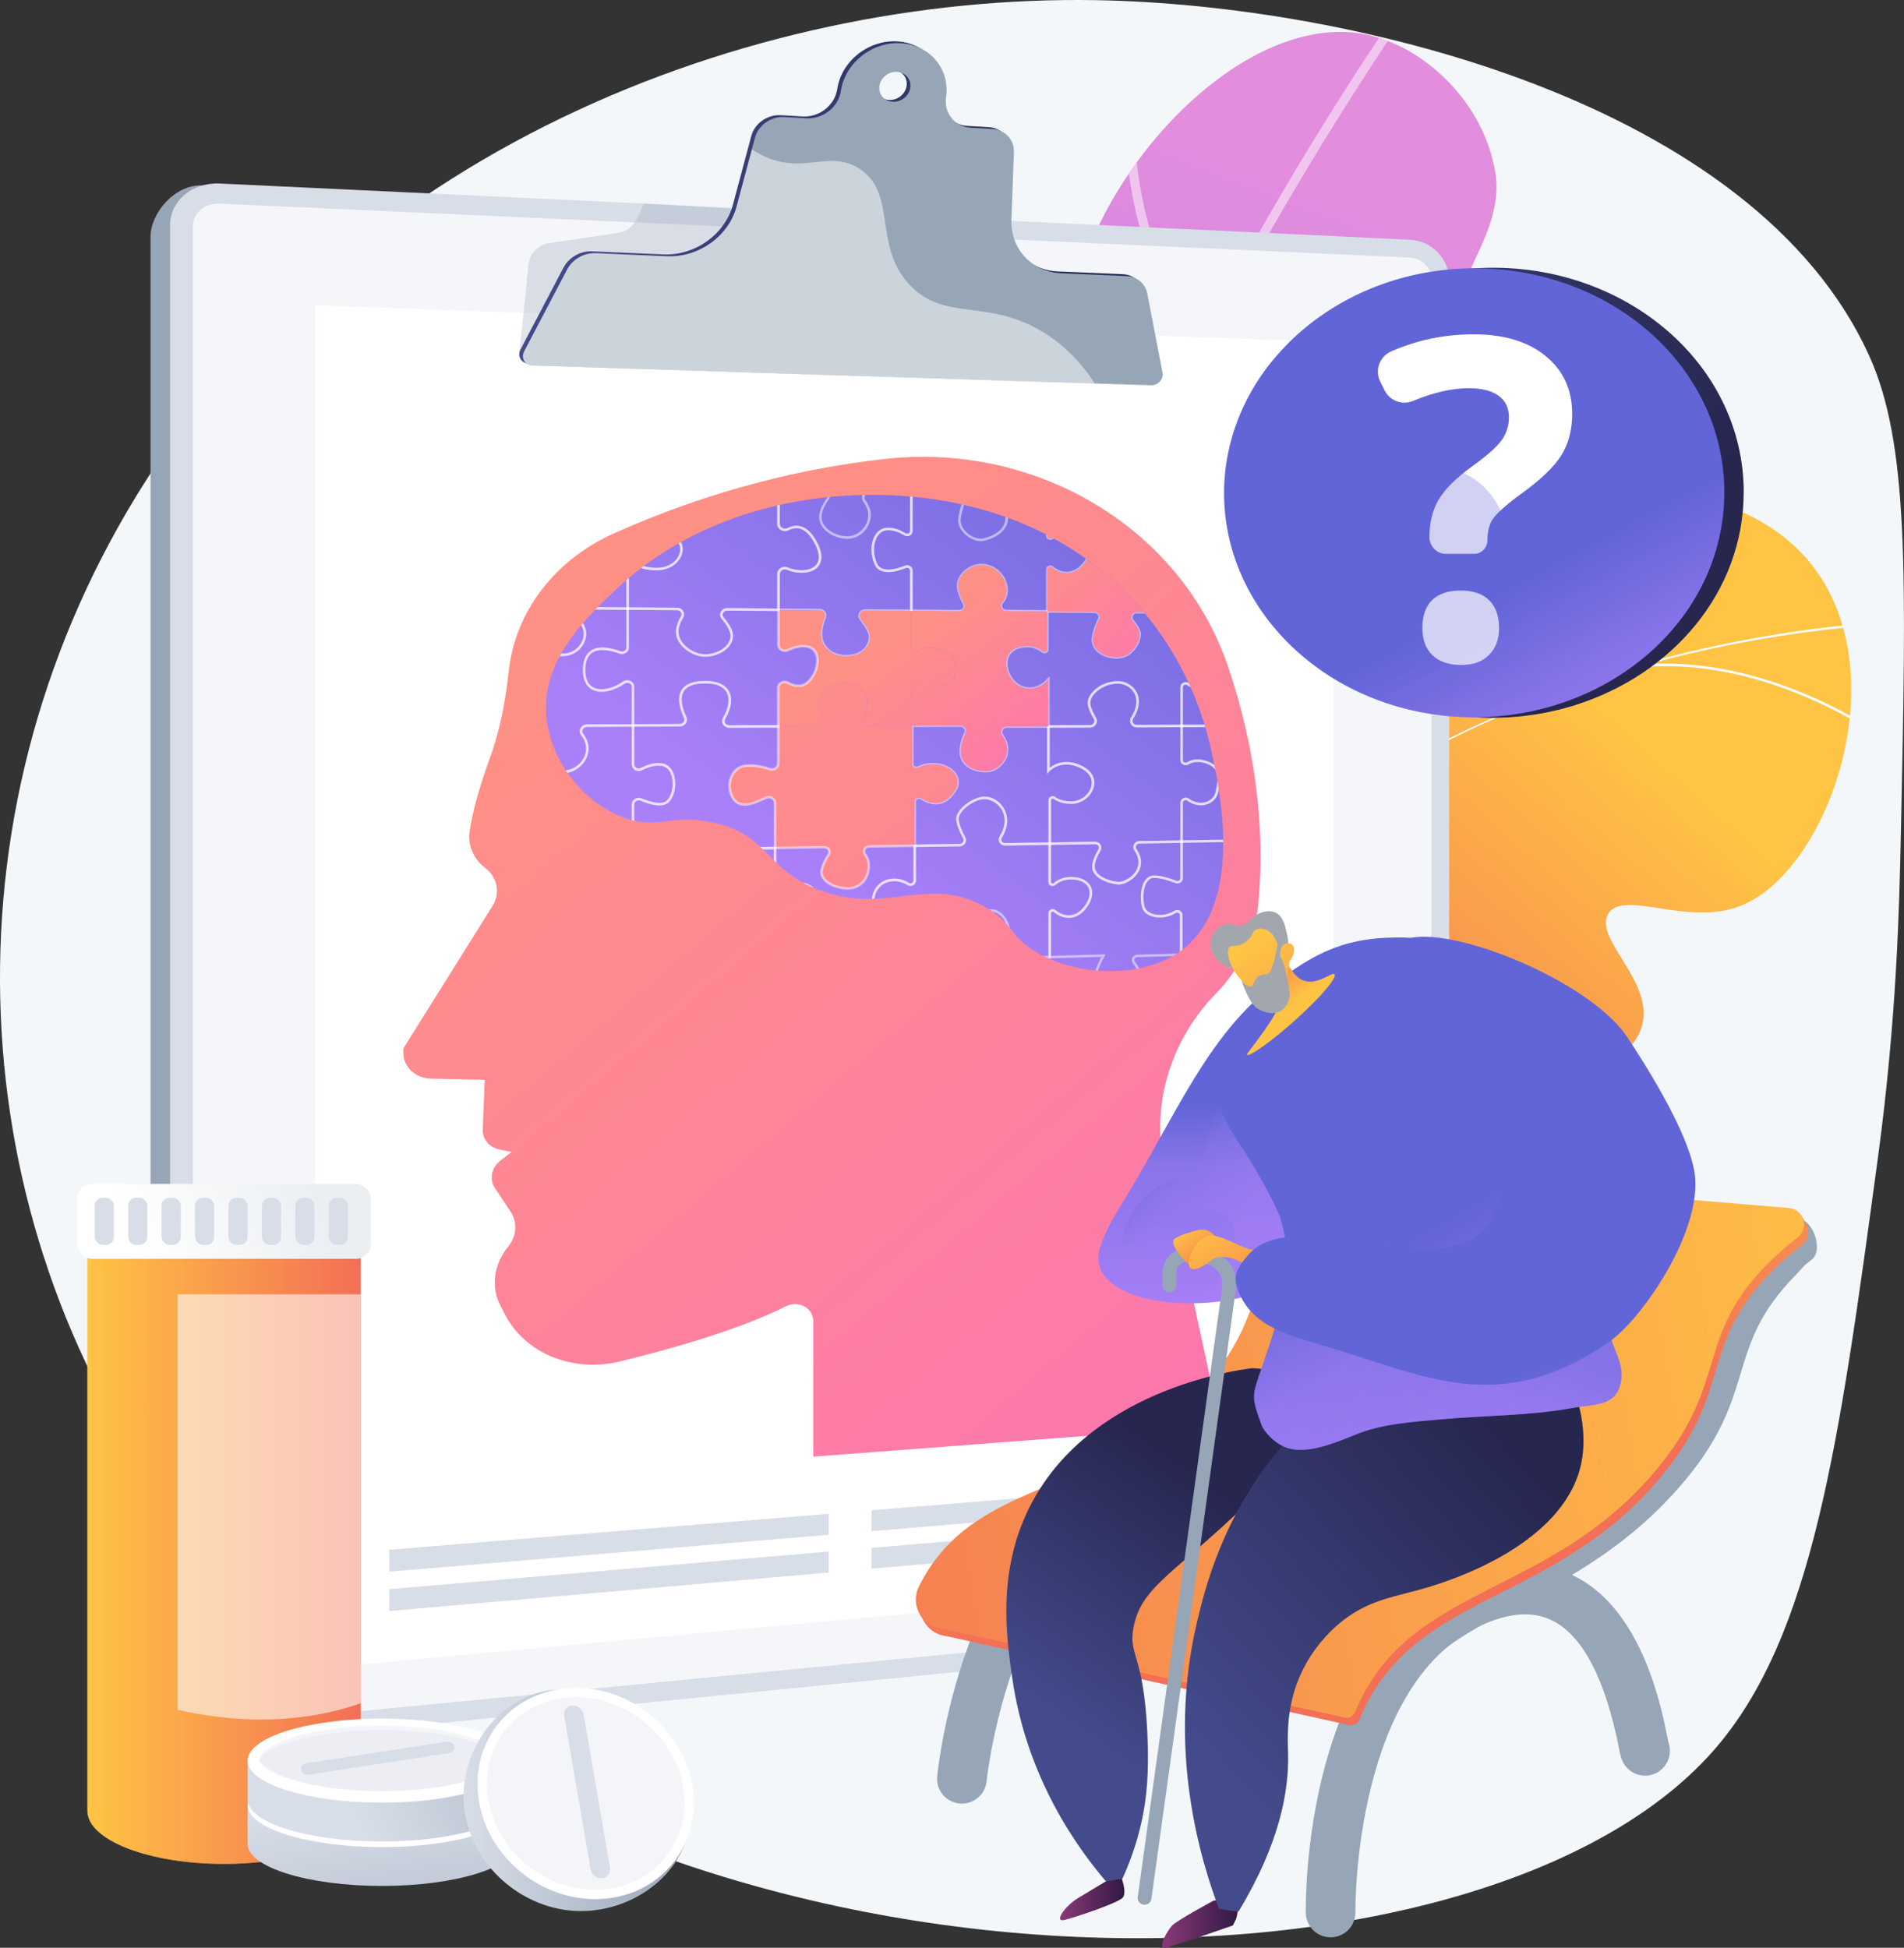 <?xml version="1.0" encoding="UTF-8"?><svg xmlns="http://www.w3.org/2000/svg" xmlns:xlink="http://www.w3.org/1999/xlink" viewBox="0 0 660.85 676.11"><rect x="0" y="0" width="660.85" height="676.11" fill="#333333" stroke="none"/><defs><style>.cls-1 {
        fill: #a2a7ae;
      }

      .cls-2 {
        fill: url(#linear-gradient-15);
      }

      .cls-3 {
        fill: url(#linear-gradient-13);
      }

      .cls-4 {
        fill: url(#linear-gradient-28);
      }

      .cls-5 {
        fill: url(#linear-gradient-2);
      }

      .cls-6 {
        opacity: .58;
      }

      .cls-6, .cls-7, .cls-8, .cls-9 {
        fill: #fff;
      }

      .cls-10 {
        fill: url(#linear-gradient-25);
      }

      .cls-11 {
        fill: url(#linear-gradient-10);
      }

      .cls-12 {
        fill: url(#linear-gradient-12);
      }

      .cls-13 {
        fill: url(#linear-gradient-27);
      }

      .cls-14 {
        fill: url(#linear-gradient-16);
      }

      .cls-14, .cls-15, .cls-16, .cls-17, .cls-18, .cls-19 {
        mix-blend-mode: multiply;
      }

      .cls-14, .cls-16 {
        opacity: .4;
      }

      .cls-15, .cls-17, .cls-18 {
        opacity: .3;
      }

      .cls-15, .cls-20 {
        fill: #97a6b7;
      }

      .cls-21, .cls-9, .cls-22 {
        mix-blend-mode: soft-light;
      }

      .cls-23 {
        fill: url(#linear-gradient-26);
      }

      .cls-24 {
        fill: none;
      }

      .cls-25 {
        fill: url(#linear-gradient-4);
      }

      .cls-26 {
        fill: url(#linear-gradient-30);
      }

      .cls-27 {
        fill: url(#linear-gradient-3);
      }

      .cls-28 {
        fill: url(#linear-gradient-34);
      }

      .cls-29 {
        clip-path: url(#clippath-1);
      }

      .cls-30 {
        fill: url(#linear-gradient-5);
      }

      .cls-31 {
        fill: url(#linear-gradient-22);
      }

      .cls-32 {
        fill: url(#linear-gradient-24);
      }

      .cls-33 {
        isolation: isolate;
      }

      .cls-34 {
        fill: url(#linear-gradient-33);
      }

      .cls-35 {
        fill: url(#linear-gradient-8);
      }

      .cls-36 {
        clip-path: url(#clippath-3);
      }

      .cls-17, .cls-37 {
        fill: #d8dee8;
      }

      .cls-38 {
        fill: url(#linear-gradient-14);
      }

      .cls-39 {
        fill: url(#linear-gradient-29);
      }

      .cls-40 {
        fill: url(#linear-gradient-20);
      }

      .cls-41 {
        fill: url(#linear-gradient-17);
      }

      .cls-42 {
        fill: url(#linear-gradient-7);
      }

      .cls-43 {
        fill: url(#linear-gradient-9);
      }

      .cls-44 {
        fill: url(#linear-gradient-11);
      }

      .cls-45 {
        fill: url(#linear-gradient-19);
      }

      .cls-46 {
        fill: url(#linear-gradient-6);
      }

      .cls-8 {
        opacity: .74;
      }

      .cls-9, .cls-22, .cls-19 {
        opacity: .5;
      }

      .cls-47 {
        fill: url(#linear-gradient-21);
      }

      .cls-48 {
        clip-path: url(#clippath-2);
      }

      .cls-49 {
        fill: url(#linear-gradient-32);
      }

      .cls-50 {
        fill: #fcfdfe;
      }

      .cls-51 {
        fill: url(#linear-gradient);
      }

      .cls-52 {
        fill: url(#linear-gradient-23);
      }

      .cls-53 {
        fill: url(#linear-gradient-31);
      }

      .cls-54 {
        clip-path: url(#clippath);
      }

      .cls-55 {
        fill: url(#linear-gradient-18);
      }

      .cls-56 {
        fill: #f4f7fa;
      }</style><clipPath id="clippath"><rect class="cls-24" x="299.68" y="2.25" width="346.97" height="378.89"/></clipPath><linearGradient id="linear-gradient" x1="471.17" y1="66.35" x2="327.35" y2="438.18" gradientUnits="userSpaceOnUse"><stop offset="0" stop-color="#e38ddd"/><stop offset="1" stop-color="#9571f6"/></linearGradient><clipPath id="clippath-1"><path class="cls-51" d="M334.25,433.18c-31.32-1.53-77.69-132.17-29.31-194.06,20.19-25.82,46.67-26.63,61.39-60.66,13.13-30.37-2.15-43.15,6.66-77.58,12.39-48.41,61.56-97.16,101.3-88.88,19.94,4.15,40.72,23.34,44.74,47.93,3.22,19.7-14.65,37.52-9.46,41.99,4.26,3.67,14.94-8.34,22.9-5.06,11.73,4.83,16.25,42.37,2.11,71.99-24.22,50.7-87.77,45.93-94.31,83.61-4.17,24.02,20.21,34.18,13.47,58.67-5.94,21.54-27.52,23.51-57.43,47.82-46.84,38.09-45.26,75.07-62.05,74.25Z"/></clipPath><linearGradient id="linear-gradient-2" x1="548.9" y1="239.68" x2="421.06" y2="382.67" gradientUnits="userSpaceOnUse"><stop offset="0" stop-color="#ffc444"/><stop offset="1" stop-color="#f36f56"/></linearGradient><clipPath id="clippath-2"><path class="cls-5" d="M369.83,375.95c11.14-55.99,29.43-95.31,43.48-120.06,11.03-19.43,28.45-45.75,44.52-43.22,7.7,1.21,9.45,8.17,17.63,9.1,15.44,1.76,24.72-21.26,40.39-34.24,26.82-22.21,84.14-24.79,111.26,6.43,32.66,37.6,7.92,108.58-23.2,120.56-18.44,7.1-40.59-5.95-45.73,2.69-5.18,8.7,16.25,23.62,11.66,39.13-4.75,16.06-33.68,20.24-35.42,20.47-34.89,4.66-49.72-21.6-83.61-26.94-18.38-2.89-45.11-.06-80.98,26.08Z"/></clipPath><linearGradient id="linear-gradient-3" x1="180.24" y1="73.74" x2="402.31" y2="73.74" gradientUnits="userSpaceOnUse"><stop offset="0" stop-color="#444b8c"/><stop offset="1" stop-color="#26264f"/></linearGradient><linearGradient id="linear-gradient-4" x1="204.7" y1="226.01" x2="495.33" y2="567.59" gradientUnits="userSpaceOnUse"><stop offset="0" stop-color="#ff9085"/><stop offset="1" stop-color="#fb6fbb"/></linearGradient><linearGradient id="linear-gradient-5" x1="281" y1="307.17" x2="421.53" y2="121.74" gradientUnits="userSpaceOnUse"><stop offset="0" stop-color="#aa80f9"/><stop offset="1" stop-color="#6165d7"/></linearGradient><clipPath id="clippath-3"><path class="cls-30" d="M247.26,285.48c-14.59-3.13-18.99,2.68-30.82-1.71-14.26-5.29-24.9-19.55-26.68-33.81-2.54-20.28,13.43-35.32,24.38-45.65,25.11-23.67,55.64-29.12,64.54-30.59,12.09-2,63.7-8.88,104.63,25.17,28.4,23.62,35.33,53.46,37.26,62.35,2.81,12.95,11.56,53.36-11.3,69.21-13.55,9.39-35.31,8.27-49.14.31-10.19-5.86-8.08-10.07-18.13-15.86-20.05-11.56-34.06,3.03-57.77-6-18.95-7.22-17.2-19.17-36.96-23.41Z"/></clipPath><linearGradient id="linear-gradient-6" x1="376.21" y1="177.52" x2="424.99" y2="243.48" xlink:href="#linear-gradient-4"/><linearGradient id="linear-gradient-7" x1="236.16" y1="206.19" x2="548.93" y2="573.79" xlink:href="#linear-gradient-4"/><linearGradient id="linear-gradient-8" x1="325.68" y1="212.61" x2="375.22" y2="279.6" xlink:href="#linear-gradient-4"/><linearGradient id="linear-gradient-9" x1="295.25" y1="233.12" x2="346.61" y2="302.57" xlink:href="#linear-gradient-4"/><linearGradient id="linear-gradient-10" x1="441.88" y1="403.88" x2="483.42" y2="522.11" xlink:href="#linear-gradient-2"/><linearGradient id="linear-gradient-11" x1="673.83" y1="469.41" x2="216.89" y2="544.82" xlink:href="#linear-gradient-2"/><linearGradient id="linear-gradient-12" x1="3307.51" y1="658.36" x2="3329.84" y2="658.36" gradientTransform="translate(3697.77) rotate(-180) scale(1 -1)" gradientUnits="userSpaceOnUse"><stop offset="0" stop-color="#311944"/><stop offset="1" stop-color="#893976"/></linearGradient><linearGradient id="linear-gradient-13" x1="3267.95" y1="667.45" x2="3294.41" y2="667.45" xlink:href="#linear-gradient-12"/><linearGradient id="linear-gradient-14" x1="3330.82" y1="596.03" x2="3274.64" y2="517.19" gradientTransform="translate(3697.77) rotate(-180) scale(1 -1)" xlink:href="#linear-gradient-3"/><linearGradient id="linear-gradient-15" x1="437.87" y1="330.74" x2="441.18" y2="460.99" gradientUnits="userSpaceOnUse"><stop offset=".4" stop-color="#6165d7"/><stop offset=".56" stop-color="#8a74ea"/><stop offset="1" stop-color="#aa80f9"/></linearGradient><linearGradient id="linear-gradient-16" x1="3284.18" y1="357.57" x2="3242.36" y2="395.88" gradientTransform="translate(3697.77) rotate(-180) scale(1 -1)" xlink:href="#linear-gradient-15"/><linearGradient id="linear-gradient-17" x1="3283.83" y1="603.26" x2="3172.74" y2="502.71" gradientTransform="translate(3697.77) rotate(-180) scale(1 -1)" xlink:href="#linear-gradient-3"/><linearGradient id="linear-gradient-18" x1="3274.49" y1="613.58" x2="3163.4" y2="513.03" gradientTransform="translate(3697.77) rotate(-180) scale(1 -1)" xlink:href="#linear-gradient-3"/><linearGradient id="linear-gradient-19" x1="3241.08" y1="370.55" x2="3156.12" y2="516.48" gradientTransform="translate(3697.77) rotate(-180) scale(1 -1)" xlink:href="#linear-gradient-15"/><linearGradient id="linear-gradient-20" x1="538.44" y1="387.66" x2="456.46" y2="528.47" xlink:href="#linear-gradient-15"/><linearGradient id="linear-gradient-21" x1="3286.86" y1="425.68" x2="3275.61" y2="441.48" gradientTransform="translate(3697.77) rotate(-180) scale(1 -1)" xlink:href="#linear-gradient-2"/><linearGradient id="linear-gradient-22" x1="3278.29" y1="422.12" x2="3253.39" y2="460.43" gradientTransform="translate(3697.77) rotate(-180) scale(1 -1)" xlink:href="#linear-gradient-2"/><linearGradient id="linear-gradient-23" x1="3191" y1="420.35" x2="3141.96" y2="563.03" gradientTransform="translate(3697.77) rotate(-180) scale(1 -1)" xlink:href="#linear-gradient-15"/><linearGradient id="linear-gradient-24" x1="446.79" y1="350.7" x2="433.37" y2="334.08" xlink:href="#linear-gradient-2"/><linearGradient id="linear-gradient-25" x1="7129.54" y1="-3476.2" x2="7128.67" y2="-3406.38" gradientTransform="translate(8283.57 -818.24) rotate(145.7) scale(1 -1)" xlink:href="#linear-gradient-2"/><linearGradient id="linear-gradient-26" x1="30.33" y1="539.15" x2="125.21" y2="539.15" xlink:href="#linear-gradient-2"/><linearGradient id="linear-gradient-27" x1="30.33" y1="539.15" x2="125.21" y2="539.15" xlink:href="#linear-gradient-2"/><linearGradient id="linear-gradient-28" x1="108.75" y1="410.93" x2="47.78" y2="436.54" gradientUnits="userSpaceOnUse"><stop offset="0" stop-color="#ebeff2"/><stop offset="1" stop-color="#fff"/></linearGradient><linearGradient id="linear-gradient-29" x1="131.12" y1="624.13" x2="145.3" y2="716.08" gradientUnits="userSpaceOnUse"><stop offset="0" stop-color="#d8dee8"/><stop offset="1" stop-color="#97a6b7"/></linearGradient><linearGradient id="linear-gradient-30" x1="121.53" y1="625.1" x2="217.74" y2="582.31" gradientUnits="userSpaceOnUse"><stop offset="0" stop-color="#d8dee8"/><stop offset="1" stop-color="#97a6b7"/></linearGradient><linearGradient id="linear-gradient-31" x1="160.88" y1="624.87" x2="239.6" y2="624.87" xlink:href="#linear-gradient-30"/><linearGradient id="linear-gradient-32" x1="402.19" y1="-61.4" x2="530.95" y2="196.99" xlink:href="#linear-gradient-3"/><linearGradient id="linear-gradient-33" x1="477.91" y1="108.32" x2="602.98" y2="340.27" xlink:href="#linear-gradient-15"/><linearGradient id="linear-gradient-34" x1="443.57" y1="123.73" x2="565.06" y2="367.55" xlink:href="#linear-gradient-15"/></defs><g class="cls-33"><g id="Capa_2" data-name="Capa 2"><g id="Layer_1" data-name="Layer 1"><g><path class="cls-56" d="M380.52.06c89.61,1.58,228.24,35.65,268.15,123.21,13.94,30.58,12.99,75.53,11.11,165.44-.55,26.43-1.47,64.94-7.93,112.73-13.42,99.28-22.55,166.86-57.12,206.22-86.62,98.61-399.51,95.76-533.12-81.77C-11.29,429.05-22.5,291.29,44.15,177.44,117.52,52.09,260.56-2.06,380.52.06Z"/><g class="cls-54"><g><g><path class="cls-51" d="M334.25,433.18c-31.32-1.53-77.69-132.17-29.31-194.06,20.19-25.82,46.67-26.63,61.39-60.66,13.13-30.37-2.15-43.15,6.66-77.58,12.39-48.41,61.56-97.16,101.3-88.88,19.94,4.15,40.72,23.34,44.74,47.93,3.22,19.7-14.65,37.52-9.46,41.99,4.26,3.67,14.94-8.34,22.9-5.06,11.73,4.83,16.25,42.37,2.11,71.99-24.22,50.7-87.77,45.93-94.31,83.61-4.17,24.02,20.21,34.18,13.47,58.67-5.94,21.54-27.52,23.51-57.43,47.82-46.84,38.09-45.26,75.07-62.05,74.25Z"/><g class="cls-29"><g class="cls-22"><path class="cls-7" d="M339.28,461.36c-.65.12-1.32-.18-1.65-.79-.29-.53-.24-1.16.08-1.63.11-.94-.2-4.05-.55-7.63-1.98-20.1-7.24-73.49,12.09-155.56,24.31-103.21,77.96-212.96,159.47-326.19.51-.7,1.49-.86,2.19-.36.7.51.86,1.48.36,2.19-87.57,121.65-188.32,303.61-170.99,479.61.78,7.96.93,9.4-.52,10.19-.15.08-.31.14-.47.17Z"/><path class="cls-7" d="M389.3,187.85c-.81.15-1.61-.37-1.8-1.18-.2-.84.32-1.69,1.16-1.88,69.3-16.4,111.44-36.21,134.6-49.93,25.07-14.86,33.88-25.99,33.97-26.1.53-.68,1.51-.81,2.2-.28.68.53.81,1.51.28,2.2-.36.47-9.11,11.58-34.57,26.72-23.36,13.89-65.87,33.91-135.75,50.45-.03,0-.05.01-.08.02Z"/><path class="cls-7" d="M421.4,115.2c-.32.06-.66.02-.97-.13-17.5-8.56-27.69-32.42-30.28-70.93-1.91-28.38,1.24-54.66,1.27-54.92.1-.86.89-1.47,1.74-1.36.86.1,1.47.89,1.36,1.74-.13,1.03-12.14,103.38,27.28,122.66.78.38,1.1,1.32.72,2.1-.23.46-.65.77-1.13.85Z"/><path class="cls-7" d="M347.03,316.04c-.45.08-.93-.03-1.3-.35-23.36-20.07-32.35-51.82-35.78-74.91-3.7-24.92-1.9-45.44-1.88-45.64.08-.86.84-1.5,1.7-1.42.86.08,1.5.84,1.42,1.7-.02.2-1.79,20.41,1.87,44.97,3.35,22.55,12.1,53.5,34.71,72.93.66.56.73,1.55.17,2.21-.24.28-.57.46-.91.52Z"/></g></g></g><g><path class="cls-5" d="M369.83,375.95c11.14-55.99,29.43-95.31,43.48-120.06,11.03-19.43,28.45-45.75,44.52-43.22,7.7,1.21,9.45,8.17,17.63,9.1,15.44,1.76,24.72-21.26,40.39-34.24,26.82-22.21,84.14-24.79,111.26,6.43,32.66,37.6,7.92,108.58-23.2,120.56-18.44,7.1-40.59-5.95-45.73,2.69-5.18,8.7,16.25,23.62,11.66,39.13-4.75,16.06-33.68,20.24-35.42,20.47-34.89,4.66-49.72-21.6-83.61-26.94-18.38-2.89-45.11-.06-80.98,26.08Z"/><g class="cls-48"><g class="cls-21"><g><path class="cls-50" d="M346.5,415.2l.79.37c56.52-121.4,178.94-196.12,327.48-199.87l-.02-.87c-70.4,1.78-137.46,20.27-193.95,53.49-59.38,34.92-105.82,85.71-134.3,146.88Z"/><path class="cls-50" d="M384.05,220.39c12.04,34.59,13.38,92.79,3,129.73l.84.23c10.42-37.08,9.07-95.51-3.01-130.25l-.82.29Z"/><path class="cls-50" d="M357.87,391.5l.66.57c13.1-15.04,33.3-22.88,60.04-23.3,19.61-.31,42.21,3.3,67.17,10.73l.25-.83c-25.05-7.46-47.74-11.08-67.43-10.77-27,.43-47.41,8.37-60.68,23.6Z"/><path class="cls-50" d="M489,263.92l.63.6c26.15-27.08,32.58-66.14,33.37-94.14l-.87-.02c-.78,27.85-7.17,66.68-33.12,93.56Z"/><path class="cls-50" d="M568.54,230.77l.08.87c42.24-3.82,79.93,19.85,98.65,34.3l.53-.69c-18.81-14.53-56.73-38.33-99.26-34.48Z"/></g></g></g></g></g></g><g><path class="cls-20" d="M482.72,87.27l-412.42-22.91c-9.5-.45-18.05,9.51-18.05,17.87v510c0,11.59,12.33,13.92,21.83,12.99l408.64-40.08c7.46-.73,13.49-7.29,13.49-14.65V101.24c0-7.36-6.03-13.61-13.49-13.96Z"/><path class="cls-37" d="M489.5,83.22L76.26,63.7c-9.5-.45-17.23,6.01-17.23,14.44v513.99c0,8.42,7.74,14.49,17.23,13.55l413.24-40.85c7.46-.74,13.49-7.35,13.49-14.77V97.3c0-7.42-6.03-13.72-13.49-14.07Z"/><path class="cls-8" d="M76.26,598.71c-5.12.5-9.3-2.79-9.3-7.33V78.48c0-4.54,4.18-8.04,9.3-7.81l413.24,18.75c4.04.18,7.31,3.6,7.31,7.61v453.62c0,4.01-3.28,7.6-7.31,7.99l-413.24,40.07Z"/><polygon class="cls-7" points="462.87 546.47 109.42 579.18 109.42 105.99 462.87 118.77 462.87 546.47"/><path class="cls-15" d="M321.5,121.09l-141.26,1.7,3.17-30.59c.24-3.97,3.23-7.24,7.17-7.82l23.92-3.53c2.82-.42,5.24-2.2,6.47-4.77l2.59-5.41,62.57,3.71,35.36,46.72Z"/><path class="cls-27" d="M396.93,101.24c-.67-3.46-3.56-5.89-7.2-6.05l-22.57-.97c-10.24-.44-17.75-8.43-17.38-18.56l.87-23.46c.16-4.34-3.07-7.82-7.5-8.07l-7.42-.43c-5.65-.32-9.42-5.11-8.63-10.65,1.39-9.67-5.52-18.02-15.52-18.68-10.08-.66-19.49,6.74-20.99,16.53-.22,1.46-.74,2.89-1.57,4.18-2.33,3.59-6.41,5.56-10.41,5.34l-7.65-.44c-4.64-.27-9.04,2.86-10.21,7.25l-6.36,23.81c-2.75,10.3-13.13,17.74-24.15,17.27l-24.76-1.07c-4.06-.17-8.03,2.1-9.9,5.65l-14.92,28.43c-1.22,2.33.28,4.84,2.95,4.93l214.72,6.85c2.35.07,4.34-2.18,3.91-4.41l-5.32-27.47ZM308.55,34.69c-2.96-.18-5.01-2.65-4.58-5.51.43-2.87,3.18-5.05,6.14-4.86,2.95.18,4.99,2.65,4.56,5.51-.43,2.86-3.17,5.04-6.12,4.86Z"/><path class="cls-20" d="M398.2,101.88c-.67-3.46-3.56-5.89-7.2-6.05l-22.57-.97c-10.24-.44-17.75-8.43-17.38-18.56l.87-23.46c.16-4.34-3.07-7.82-7.5-8.07l-7.42-.43c-5.65-.32-9.42-5.11-8.63-10.65,1.39-9.67-5.52-18.02-15.52-18.68-10.08-.66-19.49,6.74-20.99,16.53-.22,1.46-.74,2.89-1.57,4.18-2.33,3.59-6.41,5.56-10.41,5.34l-7.65-.44c-4.64-.27-9.04,2.86-10.21,7.25l-6.36,23.81c-2.75,10.3-13.13,17.74-24.15,17.27l-24.76-1.07c-4.06-.17-8.03,2.1-9.9,5.65l-14.92,28.43c-1.22,2.33.28,4.84,2.95,4.93l214.72,6.85c2.35.07,4.34-2.18,3.91-4.41l-5.32-27.47ZM309.82,35.32c-2.96-.18-5.01-2.65-4.58-5.51.43-2.87,3.18-5.05,6.14-4.86,2.95.18,4.99,2.65,4.56,5.51-.43,2.86-3.17,5.04-6.12,4.86Z"/><g><path class="cls-25" d="M423.56,494.88l-19.99-92.76c-3.5-20.55,3.41-41.88,18.49-57.27h0c8.28-8.45,13.47-19.27,14.63-30.72,1.81-17.86,1.59-46.93-10.36-82.48-16.05-47.73-65.84-78.29-119.29-72.33-27.23,3.04-59.5,10.39-94.07,25.88-20.2,9.05-34.18,27-36.4,47.76-1.04,9.67-2.96,20.38-6.45,29.93-4.41,12.04-6.33,20.3-7.12,25.66-.72,4.86,1.37,9.68,5.46,12.79h0c4.21,3.2,5.25,8.71,2.49,13.12l-30.95,49.47v1.58c0,4.88,4.2,8.77,9.59,8.9l18.66.43-.7,17.25c-.14,3.33,2.27,6.2,5.8,6.92l4.22.86-3.85,2.97c-3.14,2.43-3.97,6.49-1.94,9.55l5.44,8.21c2.46,3.71,2.1,8.53-.89,12.19h0c-4.97,6.07-5.98,13.96-2.63,20.46l1.52,2.95c7.01,13.61,23.58,20.37,39.95,16.38,18.39-4.48,41.67-11.12,57.49-19.1,4.47-2.26,9.61.51,9.61,5.13v47.02l141.31-10.75Z"/><g><path class="cls-30" d="M247.26,285.48c-14.59-3.13-18.99,2.68-30.82-1.71-14.26-5.29-24.9-19.55-26.68-33.81-2.54-20.28,13.43-35.32,24.38-45.65,25.11-23.67,55.64-29.12,64.54-30.59,12.09-2,63.7-8.88,104.63,25.17,28.4,23.62,35.33,53.46,37.26,62.35,2.81,12.95,11.56,53.36-11.3,69.21-13.55,9.39-35.31,8.27-49.14.31-10.19-5.86-8.08-10.07-18.13-15.86-20.05-11.56-34.06,3.03-57.77-6-18.95-7.22-17.2-19.17-36.96-23.41Z"/><g class="cls-36"><g><path class="cls-9" d="M363.44,252.62v-15.72c-2.05,1.92-4.58,2.82-7.09,2.5-2.72-.35-5.12-2.12-6.43-4.74-1.37-2.73-1.48-5.48-.32-7.52,1.1-1.93,3.23-3.1,6.02-3.3,3.21-.23,5.32.93,6.52,1.95.21.18.47.16.63.08.09-.04.3-.17.3-.45v-13.65l16.73.13c.82,0,1.55.42,1.97,1.1.4.65.43,1.44.1,2.12-.76,1.52-1.74,3.84-2.1,6.24-.22,1.48.25,2.86,1.35,3.98,1.71,1.74,4.73,2.67,7.5,2.32,1.82-.23,3.52-1.32,4.81-3.06,1.19-1.62,1.84-3.59,1.62-4.9-.16-.94-.97-2.34-2.34-4.05h0c-.54-.67-.64-1.57-.27-2.33.38-.78,1.16-1.27,2.05-1.27h.02l16.06.13v13.07c0,.35.19.66.51.83.33.18.72.16,1.03-.05,1.47-.99,3.73-2.08,6.15-1.7,4.73.75,6.05,3.15,6.83,7.33.37,2.01-1.21,4.56-3.86,6.2-3.1,1.93-6.49,1.92-9.08-.01-.38-.28-.8-.24-1.08-.1-.32.16-.5.45-.5.8v13.89l-16,.06h0c-.88,0-1.65-.45-2.06-1.2-.4-.73-.37-1.59.08-2.3,1.97-3.08,2.36-6.07,1.1-8.4-1.08-2-3.26-3.26-5.68-3.29-.04,0-.08,0-.12,0-3.49,0-6.33,1.7-7.84,3.31-1.11,1.18-1.7,2.47-1.62,3.54.09,1.2.77,2.91,1.98,4.94.42.71.43,1.55.02,2.26-.42.74-1.19,1.19-2.07,1.19l-14.9.06ZM364.32,234.65v17.09l14.01-.05c.55,0,1.04-.28,1.31-.74.25-.44.25-.94-.01-1.38-1.29-2.18-2-3.98-2.1-5.33-.1-1.31.58-2.84,1.86-4.21,2.14-2.28,5.38-3.59,8.61-3.59,2.75.03,5.22,1.47,6.45,3.75,1.42,2.63,1.02,5.93-1.14,9.29-.28.43-.3.95-.05,1.4.26.47.74.74,1.29.74h0l15.13-.06v-13.01c0-.68.37-1.28.99-1.59.64-.32,1.41-.25,2,.18,2.29,1.71,5.31,1.7,8.09-.03,2.31-1.43,3.76-3.66,3.46-5.29-.82-4.41-2.3-6.02-6.1-6.62-2.14-.33-4.18.66-5.52,1.56-.58.39-1.32.42-1.93.1-.61-.33-.97-.92-.97-1.6v-12.2l-15.19-.12h-.01c-.56,0-1.03.29-1.26.77-.23.46-.16.99.17,1.4h0c1.49,1.85,2.34,3.35,2.53,4.45.26,1.54-.45,3.77-1.78,5.57-1.43,1.93-3.34,3.14-5.4,3.41-3.04.4-6.35-.64-8.24-2.57-1.3-1.33-1.85-2.96-1.59-4.73.37-2.51,1.39-4.92,2.18-6.51.2-.41.18-.87-.06-1.27-.26-.42-.72-.68-1.23-.68l-15.85-.12v12.76c0,.54-.31,1.02-.81,1.25-.52.24-1.13.16-1.57-.21-1.08-.91-2.98-1.95-5.89-1.74-2.48.18-4.37,1.19-5.31,2.86-1.02,1.79-.89,4.23.34,6.69,1.18,2.35,3.33,3.94,5.76,4.26,2.58.34,5.09-.74,7.09-3.01l.77-.88Z"/><path class="cls-9" d="M388.29,307.01c-.12,0-.23,0-.34-.02-2.79-.27-6.34-1.49-7.97-3.62-.77-1.01-1.06-2.14-.85-3.35.28-1.62.98-3.35,2.09-5.15.23-.38.24-.83.03-1.21-.23-.4-.64-.63-1.13-.62l-16.19.25v-15.54c0-.53.3-1,.78-1.25.49-.25,1.07-.2,1.51.12,1.4,1.04,3.39,1.57,5.79,1.54,3.09-.04,6.07-2.33,6.77-5.22.6-2.44-.61-4.67-3.31-6.11-6.96-3.71-11.22.88-11.26.93l-.77.85v-16.88l14.89-.06c.55,0,1.04-.28,1.31-.74.25-.44.25-.94-.01-1.38-1.29-2.18-2-3.98-2.1-5.33-.1-1.31.58-2.84,1.86-4.21,2.14-2.28,5.38-3.59,8.61-3.59,2.75.03,5.22,1.47,6.45,3.75,1.42,2.63,1.02,5.93-1.14,9.29h0c-.28.43-.3.95-.05,1.4.26.47.74.74,1.29.74h0l16.01-.06v12.29c0,.32.16.6.45.76.32.18.71.17,1.04-.02,1.72-1.03,3.74-1.24,6.02-.64,6.16,1.63,5.84,5.73,4.78,10.91-.4,1.97-1.72,3.51-3.61,4.23-2.29.87-5.02.42-7.12-1.16-.29-.22-.67-.25-1.01-.08-.34.17-.55.49-.55.86v13.87l-15.03.24c-.49,0-.94.28-1.16.71-.2.39-.18.81.06,1.16,2.4,3.48,1.69,6.29.67,8.03-1.54,2.63-4.72,4.3-6.81,4.3ZM380.14,292.17c.79,0,1.49.4,1.87,1.07.38.66.36,1.45-.04,2.1-1.05,1.7-1.71,3.33-1.97,4.84-.17.96.07,1.85.68,2.66,1.46,1.91,4.83,3.04,7.35,3.28,1.6.14,4.77-1.24,6.3-3.86.89-1.52,1.51-3.98-.63-7.08-.43-.62-.47-1.39-.12-2.06.37-.72,1.11-1.18,1.93-1.19l14.17-.22v-13c0-.7.4-1.33,1.04-1.64.63-.32,1.37-.25,1.93.16,1.86,1.4,4.26,1.8,6.27,1.04,1.63-.62,2.71-1.89,3.06-3.58,1.18-5.76.86-8.56-4.14-9.89-2.04-.54-3.84-.36-5.34.54-.6.36-1.33.37-1.92.03-.56-.32-.89-.89-.89-1.53v-11.4l-15.12.06h0c-.88,0-1.65-.45-2.06-1.2-.4-.73-.37-1.59.08-2.3,1.97-3.08,2.36-6.07,1.1-8.4-1.08-2-3.26-3.26-5.68-3.29-.04,0-.08,0-.12,0-3.49,0-6.33,1.7-7.84,3.31-1.11,1.18-1.7,2.47-1.62,3.54.09,1.2.77,2.91,1.98,4.94.42.71.43,1.55.02,2.26-.42.74-1.19,1.19-2.07,1.19l-14.02.05v13.89c1.63-1.25,5.76-3.54,11.56-.44,3.08,1.64,4.45,4.23,3.75,7.09-.8,3.27-4.14,5.86-7.62,5.9-2.58.04-4.74-.55-6.32-1.71-.17-.13-.39-.14-.59-.04-.19.09-.3.27-.3.46v14.64l15.3-.24h.04Z"/><path class="cls-9" d="M317.05,294.04v-15.77c0-.66.36-1.26.97-1.59.62-.34,1.38-.32,1.97.06,1.54.99,3.88,2.05,6.27,1.45,1.98-.49,3.71-2.03,5.16-4.58.74-1.31.75-2.78.03-4.14-1.08-2.04-3.57-3.45-6.5-3.69-2.8-.23-4.82.43-6.02,1.03-.6.3-1.29.26-1.86-.09-.54-.33-.86-.9-.86-1.52v-13.73l17.12-.06h.01c.87,0,1.65.43,2.09,1.15.41.67.44,1.49.07,2.19-.86,1.65-1.39,3.46-1.55,5.38-.17,1.9.36,3.49,1.57,4.73,1.61,1.65,4.35,2.53,7.32,2.34,2.19-.14,4.57-1.9,5.65-4.18,1.14-2.42.77-5.12-1.03-7.61-.5-.69-.57-1.56-.18-2.32.41-.8,1.23-1.31,2.16-1.31l14.9-.06v14.77c1.63-1.25,5.76-3.54,11.56-.44,3.08,1.64,4.45,4.23,3.75,7.09-.8,3.27-4.14,5.86-7.62,5.9-2.58.04-4.74-.55-6.32-1.71-.17-.13-.39-.14-.59-.04-.19.09-.3.27-.3.46v15.53l-15.94.25h-.04c-.79,0-1.52-.41-1.91-1.08-.37-.65-.36-1.43.03-2.07.8-1.32,1.75-3.34,1.75-5.5,0-4.41-3.53-7.32-6.8-7.48-1.99-.09-4.99,1.28-7.09,3.29-1.3,1.24-2.04,2.52-2.04,3.52,0,1.74,1.26,4.47,2.31,6.46.34.64.32,1.4-.05,2.02-.4.67-1.11,1.08-1.91,1.1l-16.07.25ZM318.95,277.32c-.17,0-.35.04-.52.13-.32.17-.51.48-.51.82v14.87l15.17-.24c.49,0,.93-.26,1.17-.66.22-.37.23-.79.03-1.16-1.1-2.07-2.41-4.95-2.41-6.87,0-1.26.82-2.73,2.32-4.16,2.3-2.19,5.5-3.64,7.74-3.53,4.21.2,7.64,3.95,7.64,8.35,0,1.9-.63,3.91-1.88,5.96-.23.37-.23.8-.02,1.18.23.4.66.64,1.14.64,0,0,.02,0,.02,0l15.08-.24v-14.66c0-.53.3-1,.78-1.25.49-.25,1.07-.2,1.51.12h0c1.4,1.04,3.39,1.57,5.79,1.54,3.09-.04,6.07-2.33,6.77-5.22.6-2.44-.61-4.67-3.31-6.11-6.96-3.71-11.22.88-11.26.93l-.77.85v-16l-14.02.05c-.59,0-1.12.32-1.38.83-.23.46-.19.99.11,1.4,2,2.76,2.4,5.78,1.12,8.5-1.23,2.6-3.85,4.53-6.39,4.69-3.23.19-6.22-.77-8.01-2.6-1.38-1.41-2.01-3.29-1.82-5.42.18-2.04.73-3.96,1.65-5.71.22-.43.21-.91-.04-1.33-.28-.45-.78-.73-1.33-.73h0l-16.25.06v12.85c0,.31.16.6.45.77.3.19.68.21,1,.05,1.86-.92,4.1-1.31,6.48-1.12,3.23.26,5.99,1.85,7.21,4.15.87,1.64.85,3.41-.04,4.99-1.57,2.77-3.5,4.45-5.71,4.99-2.69.67-5.27-.48-6.96-1.57-.17-.11-.36-.16-.55-.16Z"/><path class="cls-9" d="M455.05,213.41l-15.19-.12c-.85,0-1.61-.48-2-1.22-.38-.74-.32-1.58.16-2.25,1.02-1.45,1.74-2.83,2.12-4.1.37-1.22.03-2.67-.94-4.09-1.47-2.14-4.1-3.74-6.39-3.9-1.98-.14-4.2.73-5.93,2.34-1.27,1.18-2.03,2.55-2.03,3.67,0,1.26.59,3.57,1.66,6.51.25.68.15,1.41-.27,2-.42.59-1.11.94-1.84.94h-.02l-14.71-.12v-14.33c0-.68.38-1.29,1-1.6.64-.32,1.4-.25,1.98.18,1.86,1.4,4.05,1.88,6,1.31,1.68-.49,2.94-1.67,3.56-3.33.98-2.62.96-5.01-.05-6.71-.82-1.39-2.3-2.27-4.28-2.55h0c-4.82-.69-7.39,2.66-7.42,2.69l-.79,1.06v-17l15.12-.24c.77,0,1.5.36,1.94.99.42.61.51,1.37.24,2.05-.77,1.92-1.68,4.75-1.68,7.29,0,1.93,1.16,3.13,2.13,3.78,2.03,1.38,5.1,1.68,7.47.74,1.74-.69,3.24-2.41,3.9-4.49.73-2.27.38-4.68-.98-6.79-.46-.71-.49-1.56-.09-2.27.4-.71,1.11-1.11,1.96-1.11l14.38.28v.43c0,3.5.03,8,.06,11.16,0,.34.19.62.5.76.25.12.64.14.96-.13,1.68-1.41,5.06-3.16,8.91.99,3.41,3.67,3.02,9.1.7,12.01-2.1,2.64-5.4,3.03-8.85,1.05-.29-.17-.63-.17-.91,0-.26.15-.41.41-.41.71v13.41ZM432.39,196.83c.16,0,.32,0,.48.02,2.58.18,5.41,1.91,7.05,4.28,1.13,1.64,1.51,3.36,1.06,4.84-.41,1.37-1.17,2.84-2.25,4.36-.28.4-.32.9-.09,1.34.24.46.69.74,1.22.74l14.3.11v-12.52c0-.61.32-1.16.85-1.47.56-.32,1.22-.32,1.79,0,3.08,1.77,5.89,1.47,7.72-.83,2.1-2.64,2.34-7.64-.65-10.87-2.56-2.75-5.15-3.06-7.7-.92-.53.45-1.26.55-1.9.26-.62-.28-1.01-.88-1.01-1.56-.03-3.03-.06-7.3-.06-10.74l-13.52-.27c-.5-.03-.94.24-1.18.66-.24.43-.22.94.06,1.37,1.5,2.33,1.88,5.01,1.07,7.53-.74,2.32-2.44,4.25-4.42,5.04-2.67,1.06-5.99.73-8.29-.83-1.62-1.1-2.51-2.7-2.51-4.51,0-2.68.95-5.62,1.74-7.62.16-.41.11-.85-.15-1.22-.27-.39-.73-.6-1.2-.61l-14.26.22v13.7c1.18-1.08,3.69-2.74,7.45-2.2h0c2.25.32,3.95,1.35,4.92,2.97,1.15,1.94,1.19,4.59.12,7.47-.71,1.9-2.22,3.31-4.14,3.87-2.22.65-4.69.12-6.78-1.46-.37-.28-.79-.23-1.06-.1-.32.16-.51.46-.51.81v13.46l13.83.11h.01c.46,0,.86-.21,1.12-.57.25-.35.3-.78.16-1.19-.78-2.14-1.71-5.06-1.71-6.81,0-1.35.86-2.96,2.31-4.31,1.76-1.64,4.01-2.59,6.11-2.59Z"/><path class="cls-9" d="M363.94,212.66l-14.65-.11c-.94,0-1.76-.53-2.15-1.37-.36-.77-.25-1.62.3-2.27.93-1.11,1.43-2.3,1.5-3.55.22-4.28-3.22-8.28-7.53-8.74-2.36-.26-4.93.75-6.69,2.61-1.36,1.44-1.99,3.19-1.73,4.8.27,1.64.92,3.4,1.93,5.25.38.69.36,1.5-.04,2.17-.42.71-1.18,1.13-2.03,1.13h-.02l-16.99-.13v-14.41c0-.31-.16-.59-.43-.77-.3-.2-.67-.24-.99-.11-3.28,1.33-9.06,2.92-10.9-1.31-1.48-3.4-1.43-7.3.14-9.94.95-1.6,2.39-2.57,4.04-2.72,2.51-.22,4.98.92,6.61,1.91h0c.33.2.72.21,1.06.02.3-.17.48-.46.48-.78v-13.91l17,.23c.78.01,1.51.39,1.95,1.01.41.59.52,1.3.3,1.97-.53,1.57-1.25,3.92-1.63,6.22-.28,1.66.47,3.46,2.05,4.95,1.74,1.64,4.09,2.47,5.84,2.06,3.76-.87,8.01-3.39,7.58-7.65-.15-1.52-.82-3.01-1.99-4.45-.54-.66-.65-1.55-.28-2.31.39-.81,1.21-1.27,2.14-1.28l15.12.3v14.55c0,.26.18.39.26.44.18.11.4.12.58.02,2.59-1.37,7.6-3.24,12.05-.37,1.46.94,2.16,2.58,1.98,4.62-.29,3.31-2.81,6.77-5.87,8.06-1.89.79-4.82,1.18-8.1-1.52-.21-.17-.45-.15-.61-.07-.09.04-.29.17-.29.44v15.02ZM340.68,195.7c.28,0,.55.01.83.04,4.84.52,8.57,4.86,8.31,9.66-.08,1.45-.65,2.82-1.7,4.07-.32.38-.39.87-.17,1.33.19.41.64.85,1.36.85l13.76.11v-14.13c0-.53.31-1.01.8-1.24.51-.24,1.11-.17,1.54.19,2.94,2.41,5.54,2.08,7.2,1.38,2.78-1.17,5.07-4.31,5.33-7.32.15-1.7-.41-3.05-1.58-3.8-4.07-2.63-8.74-.87-11.16.41-.46.24-1,.23-1.44-.04-.43-.26-.69-.71-.69-1.19v-13.69l-14.26-.28s-.02,0-.03,0c-.57,0-1.06.3-1.3.79-.22.46-.16.97.17,1.37,1.28,1.58,2.02,3.23,2.19,4.92.48,4.83-4.15,7.65-8.26,8.6-2.05.47-4.66-.42-6.64-2.28-1.8-1.69-2.64-3.78-2.32-5.74.39-2.35,1.12-4.75,1.66-6.36.13-.4.07-.83-.18-1.18-.28-.4-.74-.63-1.24-.64l-16.1-.22v13.01c0,.65-.35,1.23-.92,1.55-.61.34-1.35.33-1.95-.03h0c-1.52-.93-3.81-1.98-6.08-1.78-1.75.16-2.8,1.33-3.36,2.29-1.43,2.4-1.46,5.99-.09,9.14,1.54,3.54,6.78,2.05,9.77.85.6-.24,1.28-.17,1.82.19.51.35.82.91.82,1.5v13.53l16.11.13c.54-.02,1.02-.26,1.29-.7.24-.4.25-.88.02-1.3-1.06-1.93-1.74-3.79-2.03-5.53-.31-1.88.4-3.9,1.95-5.55,1.75-1.85,4.21-2.93,6.6-2.93Z"/><path class="cls-46" d="M364.99,186.87c2.4-1.27,7.31-3.16,11.61-.39,5.59,3.61-2.8,17.57-11.47,10.45-.64-.53-1.62-.09-1.62.71v14.58l16.29.13c1.37.01,2.27,1.39,1.68,2.58-.83,1.67-1.78,3.98-2.14,6.37-.69,4.62,4.79,7.38,9.34,6.8,4.54-.59,7.25-5.83,6.8-8.46-.21-1.22-1.31-2.85-2.43-4.25-.95-1.18-.09-2.89,1.45-2.88l15.63.12v-13.89c0-1.14,1.34-1.77,2.27-1.07,3.91,2.95,8.77,1.73,10.24-2.22,1.78-4.76.45-9.12-4.68-9.85-5.14-.74-7.83,2.87-7.83,2.87v-15.24l-15.69.25c-1.5.02-2.43-1.6-1.61-2.8,1.05-1.53,2.12-3.57,2.43-5.81.68-4.8-3.4-9.29-7.71-9.39-4.32-.11-9.57,3.51-8.43,9.48.41,2.17.91,3.73,1.37,4.83.5,1.19-.41,2.45-1.73,2.43l-15.25-.3v14.12c0,.73.82,1.2,1.48.85Z"/><path class="cls-9" d="M293.64,228.23c-2.6,0-4.96-.84-6.64-2.41-1.71-1.59-2.58-3.76-2.47-6.13.09-1.94.54-3.81,1.34-5.55.18-.4.15-.85-.1-1.23-.28-.44-.78-.71-1.34-.72l-14.68-.11v-12.83c0-.83.41-1.57,1.12-2.05.77-.51,1.74-.59,2.6-.23,3.16,1.34,7.63,1.42,9.67-.76,1.48-1.58,1.39-4.12-.25-7.35-1.44-2.83-3.08-4.59-4.88-5.23-1.34-.48-2.78-.34-4.28.42h0c-.87.44-1.92.4-2.75-.11-.77-.47-1.23-1.27-1.23-2.13v-12.53l15.68.22c1.03.01,1.94.57,2.39,1.46.41.82.34,1.74-.2,2.48-1.51,2.09-2.36,4.08-2.45,5.76-.08,1.46.51,2.86,1.69,4.06,1.8,1.83,4.81,2.97,7.48,2.88,1.9-.08,3.68-.94,5.03-2.43,1.36-1.5,2.08-3.45,1.97-5.34-.08-1.32-.65-2.75-1.71-4.26-.55-.78-.62-1.74-.18-2.55.44-.83,1.31-1.31,2.32-1.33l14.97.21v13.89c0,.65-.35,1.23-.92,1.55-.61.34-1.35.33-1.95-.03-1.52-.93-3.81-1.98-6.08-1.78-1.75.16-2.8,1.33-3.36,2.29-1.43,2.4-1.46,5.99-.09,9.14,1.54,3.54,6.78,2.05,9.77.85.6-.24,1.28-.17,1.82.19.51.35.82.91.82,1.5v14.41l-16.45-.13h-.01c-.59,0-1.1.3-1.35.79-.23.46-.19.96.12,1.38,1.78,2.42,2.84,4.18,3.16,5.23.45,1.46.09,3.39-.9,4.92-.88,1.36-2.67,3.07-6.17,3.49-.5.06-1,.09-1.49.09ZM270.64,211.21l13.81.11c.85,0,1.63.43,2.07,1.12.41.64.46,1.39.16,2.07-.75,1.64-1.17,3.4-1.26,5.23-.1,2.1.67,4.03,2.19,5.44,1.8,1.68,4.51,2.44,7.42,2.09,3.16-.38,4.75-1.9,5.54-3.1,1.04-1.61,1.08-3.25.8-4.18-.29-.94-1.34-2.66-3.03-4.97-.51-.69-.58-1.55-.19-2.3.4-.79,1.24-1.25,2.16-1.27l15.56.12v-13.53c0-.31-.16-.59-.43-.77-.3-.2-.67-.24-.99-.11-3.28,1.33-9.06,2.92-10.9-1.31-1.48-3.4-1.43-7.3.14-9.94.95-1.6,2.39-2.57,4.04-2.72,2.51-.22,4.98.92,6.61,1.91.33.2.72.21,1.06.02.3-.17.48-.46.48-.78v-13.03l-14.1-.19c-.67-.04-1.24.31-1.53.86-.28.52-.23,1.13.13,1.64,1.16,1.64,1.79,3.23,1.87,4.72.12,2.12-.68,4.3-2.19,5.98-1.51,1.67-3.52,2.63-5.65,2.72-2.91.11-6.17-1.14-8.14-3.14-1.36-1.38-2.03-3.01-1.94-4.72.1-1.88.98-3.97,2.61-6.23.34-.47.39-1.05.12-1.57-.3-.59-.91-.96-1.61-.97l-14.78-.21v11.63c0,.56.29,1.07.81,1.38.57.35,1.3.38,1.9.08,1.72-.88,3.39-1.03,4.97-.47,2.02.72,3.82,2.63,5.37,5.66,2.3,4.53,1.33,7.04.11,8.35-2.38,2.55-7.27,2.4-10.65.97-.59-.25-1.25-.19-1.77.15-.46.31-.73.78-.73,1.31v11.96Z"/><path class="cls-42" d="M319.74,277.11c2.92,1.87,8.1,3.67,12.05-3.27,2.05-3.61-1.17-8.03-6.82-8.48-2.8-.23-4.87.39-6.25,1.07-.95.47-2.08-.2-2.08-1.21v-13.29l-15.56.06c-1.55,0-2.52-1.58-1.74-2.84,5.36-8.75-3.3-12.47-5.47-12.32-2.4.17-9.87,1.41-9.87,6.61,0,2.36.74,4.35,1.56,5.82.71,1.28-.25,2.81-1.79,2.82l-13.65.05v12.88c0,1.46-1.56,2.48-3.02,1.97-2.08-.73-5.03-1.44-8.14-1.17-5.89.5-7.36,8.19-3.92,12.08,2.53,2.87,7.22.72,10.76-.95,1.47-.69,3.19.31,3.19,1.84v15.59l17.06-.27c1.43-.02,2.3,1.43,1.55,2.58-.93,1.43-1.94,3.28-2.4,5.13-.97,3.86,4.34,6.49,8.66,6.62,4.31.13,7.42-2.86,7.66-7.59.09-1.79-.53-3.21-1.35-4.28-.84-1.11.02-2.67,1.48-2.7l15.82-.25v-15.32c0-1.1,1.3-1.77,2.25-1.16Z"/><path class="cls-35" d="M318.51,226.04c1.62-.97,4.14-1.77,7.59-.88,6.58,1.7,6.23,7.39,4.94,10.18-1.09,2.35-7.53,5.1-12.08,1.96-.96-.66-2.31-.04-2.31,1.09v13.53l16.68-.06c1.46,0,2.43,1.45,1.77,2.7-.71,1.36-1.4,3.22-1.6,5.54-.47,5.36,4.45,7.85,9.36,7.55,4.24-.26,9.53-6.18,4.94-12.49-.89-1.23.05-2.92,1.62-2.93l14.46-.06v-16.36c-4.47,5.09-11.02,3.76-13.57-1.34-2.56-5.11-.46-9.77,5.33-10.19,2.98-.22,4.97.8,6.21,1.84.65.54,1.65.12,1.65-.7v-13.2l-14.2-.11c-1.56-.01-2.49-1.75-1.52-2.91.85-1.01,1.52-2.28,1.6-3.82.23-4.44-3.26-8.7-7.92-9.2-4.68-.5-9.6,3.67-8.9,7.92.33,2.01,1.18,3.93,1.98,5.39.66,1.22-.26,2.66-1.7,2.65l-16.55-.13v12.86c0,1.08,1.25,1.74,2.22,1.17Z"/><path class="cls-43" d="M273.47,225.65c1.1-.54,2.45-1.02,3.96-1.25,8.44-1.27,7.3,8.5,2.95,12.41-2.22,1.99-4.83,1.33-6.87.19-1.5-.83-3.39.14-3.39,1.77v13.36l13.65-.05c1.54,0,2.5-1.54,1.79-2.82-.81-1.47-1.56-3.47-1.56-5.82,0-5.2,7.47-6.45,9.87-6.61,2.18-.15,10.84,3.56,5.47,12.32-.78,1.27.19,2.85,1.74,2.84l15.56-.06v-13.53c0-1.13,1.35-1.76,2.31-1.09,4.55,3.14,10.99.39,12.08-1.96,1.29-2.79,1.64-8.48-4.94-10.18-3.45-.89-5.97-.09-7.59.88-.96.57-2.22-.09-2.22-1.17v-12.86l-16.01-.12c-1.58-.01-2.5,1.65-1.6,2.87,1.29,1.75,2.72,3.88,3.1,5.1.72,2.34-.72,7.12-6.7,7.85-6.01.73-10.34-3.05-10.1-7.99.11-2.22.69-4.05,1.3-5.39.55-1.21-.43-2.56-1.83-2.57l-14.24-.11v12.15c0,1.57,1.78,2.57,3.27,1.85Z"/><path class="cls-9" d="M246.36,309.8c-2.95,0-7.83-.82-10.13-3.19-.96-.99-1.42-2.16-1.35-3.49.1-2.02.74-4,1.89-5.88.25-.4.26-.85.04-1.24-.24-.43-.7-.68-1.24-.68,0,0-.02,0-.03,0l-16.25.26v-16.36c0-.74.37-1.42,1.02-1.85.71-.47,1.6-.56,2.38-.23,2.53,1.05,7.05,2.52,8.84.69,1.68-1.72,2.41-5.35,1.66-8.25-.49-1.89-1.54-3.17-2.96-3.59-2.39-.72-5.34.35-7.39,1.38-.79.39-1.73.35-2.47-.1-.67-.41-1.07-1.11-1.07-1.87v-14.02l16.6-.06c.6,0,1.14-.29,1.44-.76.26-.4.29-.88.09-1.3-1.33-2.83-2.56-6.81-.89-9.64,1.12-1.9,3.36-2.97,6.68-3.2,6.07-.43,8.6,1.55,9.66,3.28,1.51,2.47,1.08,6.15-1.16,9.85-.27.45-.28.96-.03,1.41.28.5.82.8,1.44.8h0l17.44-.07v13.32c0,.81-.39,1.55-1.08,2.03-.73.52-1.67.65-2.52.35-1.92-.67-4.86-1.42-7.95-1.15-3.01.26-4.3,2.4-4.81,3.66-1.03,2.58-.55,5.74,1.18,7.69,2.36,2.67,6.92.52,10.24-1.06.86-.41,1.85-.35,2.64.16.73.46,1.17,1.24,1.17,2.08v16.02l-17.08.27c-.57,0-1.06.31-1.3.78-.21.42-.16.88.13,1.26,2.97,3.93,2.6,6.82,1.76,8.55-1.35,2.78-4.47,4.09-6.25,4.13-.11,0-.22,0-.34,0ZM235.56,294.44c.86,0,1.6.42,2.01,1.12.38.67.36,1.47-.05,2.14-1.08,1.75-1.67,3.59-1.76,5.46-.05,1.07.32,2.02,1.11,2.83,2.2,2.25,7.07,2.97,9.82,2.92,1.52-.03,4.31-1.21,5.48-3.64,1.05-2.17.47-4.81-1.67-7.64-.49-.64-.57-1.46-.22-2.18.38-.78,1.17-1.26,2.07-1.28l16.21-.25v-15.15c0-.54-.28-1.03-.76-1.34-.54-.34-1.21-.38-1.8-.11h0c-3.38,1.6-8.48,4.01-11.28.84-1.94-2.19-2.49-5.73-1.33-8.6.98-2.46,3.01-3.99,5.55-4.21,3.26-.28,6.32.5,8.32,1.2.58.2,1.23.11,1.72-.24.45-.32.71-.8.71-1.32v-12.43l-16.56.06h-.01c-.94,0-1.76-.46-2.2-1.24-.41-.72-.39-1.58.04-2.3,2.06-3.41,2.49-6.75,1.16-8.94-1.33-2.18-4.39-3.17-8.84-2.87-3.01.21-5.02,1.14-5.98,2.77-1.47,2.5-.3,6.17.93,8.82.33.7.28,1.48-.14,2.15-.46.73-1.28,1.17-2.18,1.17l-15.72.06v13.14c0,.46.24.86.65,1.12.48.3,1.1.32,1.61.06,2.19-1.1,5.36-2.24,8.04-1.44,1.73.52,2.99,2.02,3.56,4.22.83,3.22.03,7.13-1.88,9.09-2.04,2.1-6.46.89-9.8-.49-.51-.21-1.1-.16-1.56.15-.4.27-.63.68-.63,1.12v15.46l15.36-.24h.04Z"/><path class="cls-9" d="M253.11,252.63c-.94,0-1.76-.46-2.2-1.24-.41-.72-.39-1.58.04-2.3,2.06-3.41,2.49-6.75,1.16-8.94-1.33-2.18-4.39-3.17-8.84-2.87-3.01.21-5.02,1.14-5.98,2.77-1.47,2.5-.3,6.17.93,8.82h0c.33.7.28,1.48-.14,2.15-.46.73-1.28,1.17-2.18,1.17l-16.6.06v-13.87c0-.5-.28-.93-.75-1.18-.44-.23-1.13-.32-1.75.12-3.27,2.3-8.03,3.82-11.3,2.03-1.55-.85-3.35-2.82-3.16-7.41.12-2.9,1.06-4.96,2.79-6.11,2.83-1.89,7.1-.92,10.18.21.52.19,1.1.12,1.54-.18.37-.26.59-.65.59-1.08v-13.98l17.57.14c.93,0,1.74.48,2.17,1.25.39.72.37,1.56-.06,2.26-1.06,1.71-1.6,3.38-1.6,4.96,0,1.71.98,3.55,2.68,5.05,2.19,1.92,5.14,2.91,7.71,2.58,2.97-.38,5.52-1.76,6.81-3.69.79-1.17,1.03-2.45.7-3.69-.36-1.34-1.37-3.02-2.92-4.84-.58-.68-.71-1.59-.34-2.38.4-.85,1.26-1.33,2.24-1.36l18.25.14v12.59c0,.55.28,1.05.78,1.36.56.35,1.26.39,1.86.1,1.34-.65,2.71-1.08,4.09-1.29,4.09-.61,5.67,1.34,6.24,2.56,1.41,2.99.04,7.94-2.93,10.61-1.96,1.76-4.51,1.85-7.38.25-.6-.34-1.34-.33-1.92.01-.52.3-.81.8-.81,1.37v13.8l-17.44.07h-.01ZM244.8,236.35c4.93,0,7.1,1.77,8.06,3.34,1.51,2.47,1.08,6.15-1.16,9.85-.27.45-.28.96-.03,1.41.28.5.82.8,1.44.8h0l16.56-.06v-12.92c0-.88.47-1.67,1.25-2.13.85-.5,1.93-.51,2.8-.03,2.54,1.42,4.68,1.38,6.36-.13,2.66-2.39,3.96-6.95,2.72-9.58-.83-1.75-2.66-2.47-5.32-2.07-1.29.19-2.58.6-3.84,1.21-.88.42-1.89.37-2.71-.14-.75-.47-1.19-1.25-1.19-2.1v-11.72l-17.38-.13c-.62.03-1.19.32-1.44.85-.23.48-.15,1.02.21,1.44,1.66,1.95,2.7,3.7,3.1,5.19.4,1.49.11,3.02-.82,4.4-1.43,2.13-4.21,3.66-7.43,4.07-2.81.36-6.03-.71-8.4-2.79-1.89-1.67-2.98-3.75-2.98-5.71,0-1.75.58-3.57,1.73-5.42.27-.43.28-.93.04-1.37-.27-.49-.8-.79-1.41-.8l-16.68-.13v13.1c0,.72-.35,1.37-.96,1.8-.68.47-1.56.58-2.35.29-2.37-.87-6.73-2.08-9.39-.31-1.48.99-2.29,2.81-2.4,5.42-.14,3.32.77,5.54,2.7,6.6,2.92,1.6,7.43.09,10.37-1.98.79-.55,1.81-.62,2.66-.18.77.4,1.23,1.13,1.23,1.96v12.98l15.72-.06c.6,0,1.14-.29,1.44-.76.26-.4.29-.88.09-1.3-1.33-2.83-2.56-6.81-.89-9.64,1.12-1.9,3.36-2.97,6.68-3.2.56-.04,1.09-.06,1.59-.06Z"/><path class="cls-9" d="M388.67,346.95c-.16,0-.33,0-.49-.02-3.8-.35-6.75-1.63-8.09-3.49-.81-1.12-1.05-2.41-.73-3.83.71-3.08,2.18-6.13,2.87-7.45l-18.31.5v-15.71c0-.55.32-1.03.82-1.27.53-.25,1.14-.17,1.58.21,1.53,1.3,3.38,1.96,5.1,1.81,1.7-.14,3.25-1.03,4.59-2.64,2.01-2.4,2.69-4.87,1.86-6.78-.76-1.76-2.75-2.84-5.44-2.98-3.09-.16-5.04.94-6.13,1.89-.44.39-1.06.48-1.59.24-.5-.22-.81-.7-.81-1.24v-13.77l16.18-.26h.04c.79,0,1.49.4,1.87,1.07.38.66.36,1.45-.04,2.1-1.05,1.7-1.71,3.33-1.97,4.84-.17.96.07,1.85.68,2.66,1.46,1.91,4.83,3.04,7.35,3.28,1.6.14,4.77-1.24,6.3-3.86.89-1.52,1.51-3.98-.63-7.08-.43-.62-.47-1.39-.12-2.06.37-.72,1.11-1.18,1.93-1.19l15.05-.24v13.14c0,.6-.3,1.17-.81,1.51-.52.36-1.18.43-1.76.21-1.74-.68-4.98-1.79-7.39-1.79-.05,0-.1,0-.14,0-.89.02-1.64.44-2.24,1.26-1.54,2.09-1.7,6.17-.96,8.75.29,1.02,1.18,1.85,2.5,2.35,2.38.9,5.52.53,7.82-.94h0c.58-.37,1.31-.39,1.9-.07.58.32.93.9.93,1.56v14.15l-15.65.43c-.51.01-.83.34-.97.64-.07.16-.2.58.12.97,2.3,2.75,2.77,5.95,1.27,8.8-1.34,2.55-4.02,4.29-6.51,4.29ZM383.75,331.24l-.38.68s-2.26,4.02-3.15,7.89c-.27,1.17-.07,2.22.58,3.12,1.2,1.65,3.92,2.79,7.46,3.13,2.24.21,4.89-1.42,6.14-3.8.78-1.48,1.65-4.46-1.17-7.82-.45-.54-.54-1.25-.25-1.9.31-.69.98-1.13,1.74-1.16l14.79-.4v-13.29c0-.33-.18-.63-.47-.79-.32-.18-.69-.16-1,.04h0c-2.52,1.6-5.98,2.01-8.6,1.02-1.58-.6-2.66-1.64-3.03-2.93-.82-2.84-.63-7.18,1.09-9.52.76-1.03,1.78-1.59,2.93-1.61.05,0,.11,0,.16,0,2.42,0,5.52,1,7.71,1.85.31.12.67.08.94-.11.27-.18.42-.47.42-.79v-12.25l-14.15.22c-.49,0-.94.28-1.16.71-.2.39-.18.81.06,1.16,2.4,3.48,1.69,6.29.67,8.03-1.63,2.77-5.06,4.5-7.15,4.29-2.79-.27-6.34-1.49-7.97-3.62-.77-1.01-1.06-2.14-.85-3.35.28-1.62.98-3.35,2.09-5.15.23-.38.24-.83.03-1.21-.23-.4-.64-.63-1.13-.62l-15.31.24v12.91c0,.28.2.4.29.44.17.08.43.09.64-.1,1.21-1.06,3.37-2.28,6.75-2.11,3.04.16,5.3,1.44,6.2,3.51.97,2.23.24,5.04-1.99,7.7-1.5,1.79-3.25,2.78-5.19,2.95-1.95.17-4.04-.57-5.75-2.02-.21-.18-.47-.16-.64-.08-.09.04-.31.18-.31.47v14.81l18.94-.52Z"/><path class="cls-9" d="M317.05,333.83v-14.94c0-.32-.17-.6-.46-.77-.33-.19-.75-.17-1.09.03-4.24,2.63-7.93,2.73-10.39.28-2.25-2.23-3.06-5.26-2.17-8.11.85-2.72,3.07-4.7,5.79-5.19,2.92-.52,5.26.44,6.71,1.34.34.21.76.22,1.11.02.32-.18.5-.47.5-.81v-12.53l16.05-.25c.49,0,.93-.26,1.17-.66.22-.37.23-.79.03-1.16-1.1-2.07-2.41-4.95-2.41-6.87,0-1.26.82-2.73,2.32-4.16,2.3-2.19,5.5-3.64,7.74-3.53,4.21.2,7.64,3.95,7.64,8.35,0,1.9-.63,3.91-1.88,5.96-.23.37-.23.8-.02,1.18.23.4.66.64,1.14.64,0,0,.02,0,.02,0l15.96-.25v13.79c0,.28.2.4.29.44.17.08.43.09.64-.1,1.21-1.06,3.37-2.28,6.75-2.11,3.04.16,5.3,1.44,6.2,3.51.97,2.23.24,5.04-1.99,7.7-1.5,1.79-3.25,2.78-5.19,2.95-1.95.17-4.04-.57-5.75-2.02h0c-.21-.18-.47-.16-.64-.08-.09.04-.31.18-.31.47v15.69l-16.08.44c-.79,0-1.47-.39-1.79-1.08-.31-.69-.17-1.48.36-2.06,3.59-3.87,2.48-7.83,1.84-9.35-.99-2.35-2.91-4.03-4.66-4.07-3.39-.08-7.85,1.52-10.04,3.65-.96.93-1.44,1.9-1.44,2.87,0,1.84.94,4.51,2.64,7.51.32.56.31,1.23,0,1.8-.35.62-.99,1-1.72,1.02l-16.88.46ZM316.08,317.11c.32,0,.65.08.94.24.57.32.91.89.91,1.54v14.03l15.97-.43c.41-.01.78-.23.97-.57.17-.3.17-.64,0-.93-1.26-2.22-2.76-5.4-2.76-7.95,0-1.22.57-2.39,1.71-3.5,2.61-2.55,7.46-3.97,10.67-3.91,2.09.05,4.33,1.95,5.45,4.61,1.47,3.5.73,7.35-2.01,10.29-.3.32-.37.73-.21,1.09.17.37.53.61.96.56l15.23-.41v-14.83c0-.55.32-1.03.82-1.27.53-.25,1.14-.17,1.58.21h0c1.53,1.3,3.38,1.96,5.1,1.81,1.7-.14,3.25-1.03,4.59-2.64,2.01-2.4,2.69-4.87,1.86-6.78-.76-1.76-2.75-2.84-5.44-2.98-3.09-.16-5.04.94-6.13,1.89-.44.39-1.06.48-1.59.24-.5-.22-.81-.7-.81-1.24v-12.89l-15.06.24h-.04c-.79,0-1.52-.41-1.91-1.08-.37-.65-.36-1.43.03-2.07.8-1.32,1.75-3.34,1.75-5.5,0-4.41-3.53-7.32-6.8-7.48-1.99-.09-4.99,1.28-7.09,3.29-1.3,1.24-2.04,2.52-2.04,3.52,0,1.74,1.26,4.47,2.31,6.46.34.64.32,1.4-.05,2.02-.4.67-1.11,1.08-1.91,1.1l-15.19.24v11.67c0,.66-.35,1.25-.95,1.58-.63.35-1.4.33-2-.04-1.91-1.18-3.96-1.59-6.09-1.22-2.4.42-4.35,2.18-5.11,4.58-.79,2.53-.06,5.22,1.95,7.22,2.75,2.73,6.58,1.28,9.31-.41.32-.2.68-.3,1.04-.3Z"/><path class="cls-9" d="M268.56,335.14v-13.79c0-.87.46-1.68,1.24-2.15.84-.52,1.87-.56,2.74-.12,2.2,1.12,5.3,2.06,7.56.13,2.46-2.1,3.75-5.36,3.14-7.93-.47-2-2-3.37-4.41-3.97-2.29-.57-4.4-.32-6.26.74-.86.49-1.92.49-2.76,0-.78-.45-1.24-1.24-1.24-2.11v-12.02l17.49-.28h.04c.83,0,1.59.43,1.98,1.13.37.67.34,1.47-.08,2.13-1.18,1.82-1.97,3.5-2.34,4.99-.25,1-.04,1.96.64,2.85,1.34,1.78,4.55,3.13,7.61,3.22,4.1.13,6.99-2.76,7.21-7.17.07-1.45-.35-2.79-1.26-4-.48-.63-.55-1.43-.2-2.14.37-.76,1.15-1.25,2.03-1.26l16.26-.25v12.55c0,.66-.35,1.25-.95,1.58-.63.35-1.4.33-2-.04-1.91-1.18-3.96-1.59-6.09-1.22-2.4.42-4.35,2.18-5.11,4.58-.79,2.53-.06,5.22,1.95,7.22,2.75,2.73,6.58,1.28,9.31-.41h0c.61-.38,1.37-.4,1.98-.06.57.32.91.89.91,1.54v14.91l-16.94.46c-.77.02-1.47-.38-1.81-1.04-.32-.64-.24-1.4.21-1.99,3.22-4.13,2.32-7.33,1.5-8.86-1.12-2.09-3.39-3.54-5.3-3.42-4.8.35-7.94,1.38-9.34,3.04-.67.8-.94,1.72-.84,2.83.27,2.78,1.4,5.36,2.3,7.04.3.56.28,1.23-.04,1.79-.36.62-1.01,1-1.75,1.02l-17.37.47ZM271.28,319.66c-.35,0-.7.1-1.02.29-.52.32-.82.83-.82,1.4v12.88l16.46-.45c.43-.01.8-.23,1.01-.58.17-.3.18-.64.02-.93-.94-1.75-2.11-4.45-2.4-7.37-.13-1.34.22-2.51,1.04-3.49,1.58-1.88,4.84-2.97,9.95-3.35,2.27-.17,4.85,1.47,6.14,3.88.92,1.72,1.95,5.29-1.58,9.82-.25.32-.29.71-.12,1.05.18.36.53.58,1,.56l16.09-.44v-14.06c0-.32-.17-.6-.46-.77-.33-.19-.75-.17-1.09.03h0c-4.24,2.63-7.93,2.73-10.39.28-2.25-2.23-3.06-5.26-2.17-8.11.85-2.72,3.07-4.7,5.79-5.19,2.92-.52,5.26.44,6.71,1.34.34.21.76.22,1.11.02.32-.18.5-.47.5-.81v-11.65l-15.37.24c-.55,0-1.03.3-1.25.77-.2.41-.16.86.12,1.23,1.04,1.37,1.52,2.91,1.44,4.57-.25,4.93-3.51,8.18-8.12,8.01-2.75-.08-6.52-1.24-8.29-3.57-.83-1.1-1.1-2.34-.79-3.6.4-1.59,1.22-3.36,2.46-5.26.25-.39.27-.83.05-1.22-.24-.43-.68-.68-1.21-.68,0,0-.02,0-.03,0l-16.63.26v11.16c0,.56.29,1.05.8,1.35.58.33,1.3.33,1.89,0,2.06-1.18,4.39-1.46,6.91-.83,2.71.67,4.51,2.31,5.06,4.62.69,2.92-.69,6.45-3.42,8.8-2.08,1.78-5.03,1.77-8.53-.01-.27-.14-.57-.21-.86-.21Z"/><path class="cls-9" d="M432.41,345.67c-2.15,0-4.83-.49-6.66-2.02-1.33-1.1-2-2.58-2-4.39,0-2.31.74-4.43,2.19-6.29.25-.32.29-.71.12-1.04-.17-.33-.51-.54-.89-.51l-15.65.43v-14.17c0-.33-.18-.63-.47-.79-.32-.18-.69-.16-1,.04-2.52,1.6-5.98,2.01-8.6,1.02-1.58-.6-2.66-1.64-3.03-2.93-.82-2.84-.63-7.18,1.09-9.52.76-1.03,1.78-1.59,2.93-1.61.05,0,.11,0,.16,0,2.42,0,5.52,1,7.71,1.85.31.12.67.08.94-.11.27-.18.42-.47.42-.79v-13.13l15.98-.25c.42,0,.81-.22,1.04-.56.22-.33.27-.72.13-1.08-1.14-2.95-2.74-8.39-.67-11.65,1-1.57,2.71-2.45,5.1-2.63,4.71-.34,8.29,1.16,9.86,4.1,1.49,2.79.83,6.32-1.79,9.67h0c-.3.38-.35.85-.14,1.27.2.41.6.65,1.07.65,0,0,.01,0,.02,0l13.8-.22v11.91c0,.66-.37,1.26-.98,1.57-.58.3-1.27.25-1.78-.12-1.06-.77-2.43-1.01-4.08-.72-2.51.44-4.63,2.21-5.55,4.62-.88,2.32-.52,4.74.99,6.65,2.29,2.9,7.22.88,9.96-.58.55-.29,1.19-.28,1.72.04.52.31.82.85.82,1.46v13.67l-15.3.41c-.4.01-.74.23-.91.58-.16.33-.12.71.1.99,2.53,3.28,2.19,6.26,1.45,8.18-1.25,3.27-4.38,5.53-6.07,5.84-.57.1-1.28.17-2.06.17ZM425.2,330.55c.71,0,1.33.38,1.65.99.32.64.24,1.4-.21,1.98-1.33,1.7-2,3.63-2,5.74,0,1.53.57,2.78,1.68,3.71,2.25,1.87,6.1,2.01,8,1.66,1.52-.28,4.31-2.43,5.4-5.29.94-2.46.48-4.99-1.33-7.33-.42-.55-.5-1.28-.2-1.91.31-.65.95-1.07,1.68-1.09l14.44-.39v-12.82c0-.29-.14-.55-.4-.7-.26-.16-.58-.16-.85-.02-2.98,1.59-8.38,3.75-11.07.35-1.68-2.13-2.1-4.93-1.12-7.51,1.03-2.7,3.41-4.68,6.22-5.17,1.89-.33,3.49-.04,4.75.87.25.18.57.2.87.05.24-.12.5-.39.5-.79v-11.01l-12.9.2h-.03c-.8,0-1.51-.43-1.86-1.14-.36-.72-.27-1.56.24-2.2,2.4-3.07,3.03-6.25,1.71-8.72-1.39-2.62-4.68-3.94-9.02-3.63-2.09.15-3.58.9-4.42,2.22-1.86,2.93-.33,8.06.75,10.86.24.63.16,1.32-.22,1.89-.39.58-1.05.94-1.76.95l-15.12.24v12.26c0,.6-.3,1.17-.81,1.51-.52.36-1.18.43-1.76.21-1.74-.68-4.98-1.79-7.39-1.79-.05,0-.1,0-.14,0-.89.02-1.64.44-2.24,1.26-1.54,2.09-1.7,6.17-.96,8.75.29,1.02,1.18,1.85,2.5,2.35,2.38.9,5.52.53,7.82-.94.58-.37,1.31-.39,1.9-.07.58.32.93.9.93,1.56v13.27l14.74-.4h.05Z"/><path class="cls-9" d="M435.4,266.42c-.05,0-.1,0-.16,0-.42-.03-1-.03-1.67-.02-2.51.02-6.29.05-8.2-1.84-.78-.78-1.18-1.8-1.18-3.06,0-2.92,1.01-5.47,1.86-7.09.23-.43.21-.94-.04-1.35-.26-.42-.71-.68-1.22-.68h0l-15.11.06v-13.89c0-.68.37-1.28.99-1.59.64-.32,1.41-.25,2,.18,2.29,1.71,5.31,1.7,8.09-.03,2.31-1.43,3.76-3.66,3.46-5.29-.82-4.41-2.3-6.02-6.1-6.62-2.14-.33-4.18.66-5.52,1.56-.58.39-1.32.42-1.93.1-.61-.33-.97-.92-.97-1.6v-13.08l14.71.11h.01c.46,0,.86-.21,1.12-.57.25-.35.3-.78.16-1.19-.78-2.14-1.71-5.06-1.71-6.81,0-1.35.86-2.96,2.31-4.31,1.9-1.77,4.36-2.73,6.59-2.57,2.58.18,5.41,1.91,7.05,4.28,1.13,1.64,1.51,3.36,1.06,4.84-.41,1.37-1.17,2.84-2.25,4.36-.28.4-.32.9-.09,1.34.24.46.69.74,1.22.74l15.18.12v10.41c0,.33.18.61.47.76.29.15.62.13.88-.06,1.43-1.02,3.26-1.46,5.44-1.29,3.75.29,6.77,4.91,7.15,8.87.3,3.14-1.05,5.42-3.59,6.11-4.21,1.15-7.84.38-10.15-.47h0c-.27-.1-.57-.06-.8.1-.23.16-.36.41-.36.69v15.46l-13.41.06c-.53,0-.99.27-1.25.72-.24.43-.24.93.01,1.35,1.62,2.7,1.66,5.68.13,8.17-1.09,1.76-2.81,2.99-4.16,2.99ZM434.28,265.51c.39,0,.74,0,1.03.03.9.04,2.47-.9,3.5-2.57.8-1.29,1.84-3.95-.13-7.25-.41-.69-.42-1.53-.02-2.23.41-.73,1.16-1.17,2.01-1.17l12.53-.05v-14.58c0-.56.28-1.09.74-1.41.47-.33,1.07-.4,1.61-.21h0c2.19.8,5.63,1.53,9.62.44,3.02-.82,3.07-3.9,2.94-5.18-.34-3.61-3.03-7.82-6.34-8.07-1.96-.15-3.6.23-4.86,1.12-.52.37-1.21.42-1.79.12-.59-.3-.95-.89-.95-1.55v-9.54l-14.31-.11c-.85,0-1.61-.48-2-1.22-.38-.74-.32-1.58.16-2.25,1.02-1.45,1.74-2.83,2.12-4.1.37-1.22.03-2.67-.94-4.09-1.47-2.14-4.1-3.74-6.39-3.9-1.98-.14-4.2.73-5.93,2.34-1.27,1.18-2.03,2.55-2.03,3.67,0,1.26.59,3.57,1.66,6.51.25.68.15,1.41-.27,2-.42.59-1.11.94-1.84.94h-.02l-13.83-.11v12.19c0,.35.19.66.51.83.33.18.72.16,1.03-.05,1.47-.99,3.73-2.08,6.15-1.7,4.73.75,6.05,3.15,6.83,7.33.37,2.01-1.21,4.56-3.86,6.2-3.1,1.93-6.49,1.92-9.08-.01-.38-.28-.8-.24-1.08-.1-.32.16-.5.45-.5.8v13.01l14.22-.06h0c.82,0,1.56.41,1.98,1.1.41.68.44,1.51.07,2.22-.8,1.53-1.76,3.94-1.76,6.68,0,1.02.3,1.82.92,2.43,1.64,1.63,5.21,1.6,7.57,1.58.25,0,.49,0,.71,0Z"/><path class="cls-9" d="M409.68,292.58v-13.88c0-.7.4-1.33,1.04-1.64.63-.32,1.37-.25,1.93.16,1.86,1.4,4.26,1.8,6.27,1.04,1.63-.62,2.71-1.89,3.06-3.58,1.18-5.76.86-8.56-4.14-9.89-2.04-.54-3.84-.36-5.34.54-.6.36-1.33.37-1.92.03-.56-.32-.89-.89-.89-1.53v-12.29l15.11-.06h0c.82,0,1.56.41,1.98,1.1.41.68.44,1.51.07,2.22-.8,1.53-1.76,3.94-1.76,6.68,0,1.02.3,1.82.92,2.43,1.64,1.63,5.21,1.59,7.57,1.58.69,0,1.28-.01,1.74.02.9.04,2.47-.9,3.5-2.57.8-1.29,1.84-3.95-.13-7.25h0c-.41-.69-.42-1.53-.02-2.23.41-.73,1.16-1.17,2.01-1.17l13.41-.06v10.97c0,.34.19.63.5.76.25.11.64.13.96-.17,3.57-3.32,7.29-3.36,10.49-.12,3.66,3.71,3.09,10.56.15,13.96-1.26,1.47-4.83,4.42-10.69.16-.28-.2-.63-.23-.94-.07-.29.15-.47.43-.47.76v13.37l-13.79.22h-.03c-.8,0-1.51-.43-1.86-1.14-.36-.72-.27-1.56.24-2.2,2.4-3.07,3.03-6.25,1.71-8.72-1.39-2.62-4.68-3.94-9.02-3.63-2.09.15-3.58.9-4.42,2.22-1.86,2.93-.33,8.06.75,10.86.24.63.16,1.32-.22,1.89-.39.58-1.05.94-1.76.95l-16,.25ZM411.56,277.74c-.15,0-.3.04-.45.11-.34.17-.55.49-.55.86v12.99l15.1-.24c.42,0,.81-.22,1.04-.56.22-.33.27-.72.13-1.08-1.14-2.95-2.74-8.39-.67-11.65,1-1.57,2.71-2.45,5.1-2.63,4.71-.34,8.29,1.16,9.86,4.1,1.49,2.79.83,6.32-1.79,9.67-.3.38-.35.85-.14,1.27.2.41.6.65,1.07.65,0,0,.01,0,.02,0l12.92-.2v-12.51c0-.65.36-1.24.95-1.54.6-.3,1.31-.25,1.85.15,3.71,2.7,7.18,2.69,9.51-.02,2.69-3.12,3.23-9.38-.11-12.77-3.6-3.66-7.02-1.94-9.26.14-.52.49-1.26.61-1.91.33-.64-.28-1.03-.88-1.03-1.57v-10.09l-12.53.05c-.53,0-.99.27-1.25.72-.24.43-.24.93.01,1.35h0c1.62,2.7,1.66,5.68.13,8.17-1.13,1.83-2.95,3.11-4.32,2.99-.42-.03-1-.03-1.67-.02-2.51.02-6.29.05-8.2-1.84-.78-.78-1.18-1.8-1.18-3.06,0-2.92,1.01-5.47,1.86-7.09.23-.43.21-.94-.04-1.35-.26-.42-.71-.68-1.22-.68h0l-14.23.06v11.41c0,.32.16.6.45.76.32.18.71.17,1.04-.02,1.72-1.03,3.74-1.24,6.02-.64,6.16,1.63,5.84,5.73,4.78,10.91-.4,1.97-1.72,3.51-3.61,4.23-2.29.87-5.02.42-7.12-1.16-.17-.13-.36-.19-.56-.19Z"/><path class="cls-9" d="M167.72,336.84v-13.48c0-.58-.27-1.11-.75-1.48-.58-.45-1.37-.6-2.13-.41-4.81,1.24-8.06,1.04-9.95-.61-2.35-2.07-2.21-6.05-1.77-9.67.23-1.87,1.06-3.21,2.47-4,3.65-2.03,10.08.34,12.12,1.18v-12.85l17.69-.28c.92,0,1.74.45,2.14,1.21.37.72.3,1.55-.19,2.22-1.27,1.75-2.01,3.5-2.2,5.21-.13,1.22.19,2.3.96,3.18,1.48,1.69,4.67,2.77,8.54,2.88,2.53.09,5.26-1.12,6.97-3.04,1.11-1.24,1.62-2.59,1.44-3.8-.19-1.27-1.02-2.87-2.42-4.61-.51-.63-.61-1.45-.26-2.18.38-.81,1.2-1.32,2.15-1.34l17.61-.28v12.61c0,.8-.44,1.53-1.16,1.95-.79.46-1.77.46-2.55.01-1.77-1.02-3.96-1.54-6.63-1.51-2.38.01-4.03,1.06-4.91,3.1-1.49,3.44-.3,8.51,1.2,10.12,1.59,1.71,7.04,1.79,10.61.16h0c.78-.36,1.67-.3,2.39.17.66.42,1.05,1.12,1.05,1.87v12.27l-19.1.51c-.75,0-1.43-.33-1.8-.93-.35-.57-.37-1.26-.04-1.87,1.88-3.53,2.1-7.05.57-9.43-1.08-1.69-2.94-2.59-5.11-2.45-3.7.23-6.53,1.3-7.97,3.04-.86,1.03-1.21,2.26-1.04,3.66.27,2.22,1.07,4.3,1.69,5.65.26.57.22,1.2-.12,1.74-.38.61-1.05.99-1.8,1.01l-17.71.48ZM165.5,320.51c.73,0,1.45.23,2.02.67.7.54,1.09,1.33,1.09,2.18v12.57l16.81-.45c.45-.01.86-.23,1.08-.59.1-.17.25-.51.07-.91-.65-1.41-1.48-3.58-1.76-5.91-.2-1.65.21-3.11,1.23-4.33,1.6-1.92,4.65-3.11,8.6-3.35,2.49-.16,4.64.89,5.91,2.85,1.7,2.65,1.5,6.51-.54,10.32-.18.33-.17.69.02.99.21.33.59.55,1.03.51l18.24-.49v-11.41c0-.45-.23-.86-.64-1.13-.46-.3-1.04-.33-1.55-.11h0c-3.57,1.63-9.63,1.78-11.62-.36-1.69-1.82-3.01-7.27-1.36-11.07,1.02-2.36,3-3.61,5.72-3.63,2.76-.02,5.17.53,7.07,1.63.51.29,1.15.29,1.67,0,.46-.27.73-.7.73-1.19v-11.71l-16.72.26c-.61,0-1.13.33-1.36.83-.2.43-.15.89.15,1.26,1.51,1.89,2.39,3.58,2.6,5.03.21,1.47-.37,3.08-1.66,4.52-1.9,2.14-4.83,3.4-7.66,3.34-1.97-.06-6.82-.48-9.18-3.18-.94-1.08-1.34-2.38-1.18-3.86.2-1.86,1-3.75,2.36-5.63.29-.4.34-.88.12-1.3-.24-.46-.74-.74-1.31-.74,0,0-.02,0-.03,0l-16.82.26v13.34l-.62-.29c-.08-.04-8.06-3.65-11.95-1.48-1.17.65-1.83,1.74-2.03,3.34-.59,4.75-.13,7.5,1.47,8.9,1.65,1.45,4.64,1.58,9.14.42.29-.07.58-.11.87-.11Z"/><path class="cls-9" d="M246.49,351.41h-.06c-4.13-.06-8.24-.42-10.31-2.63-.9-.96-1.32-2.2-1.25-3.68.15-3.22,1.8-6.45,3.15-8.59.2-.32.22-.69.04-1-.2-.35-.57-.58-1.04-.54l-17.74.48v-12.29c0-.45-.23-.86-.64-1.13-.46-.3-1.04-.33-1.55-.11-3.57,1.63-9.63,1.78-11.62-.36-1.69-1.82-3.01-7.27-1.36-11.07,1.02-2.36,3-3.61,5.72-3.63,2.76-.02,5.17.53,7.07,1.63.51.29,1.15.29,1.67,0,.46-.27.73-.7.73-1.19v-12.6l16.24-.26c.9-.02,1.64.41,2.05,1.12.38.67.36,1.47-.05,2.14-1.08,1.75-1.67,3.59-1.76,5.46-.05,1.07.32,2.02,1.11,2.83,2.2,2.26,7.08,2.98,9.82,2.92,1.52-.03,4.31-1.21,5.48-3.64,1.05-2.17.47-4.81-1.67-7.64-.49-.64-.57-1.46-.22-2.18.38-.78,1.17-1.26,2.07-1.28l17.09-.27v12.04c0,.56.29,1.05.8,1.35.58.33,1.3.33,1.89,0,2.06-1.18,4.39-1.46,6.91-.83,2.71.67,4.51,2.31,5.06,4.62.69,2.92-.69,6.45-3.42,8.8-2.08,1.78-5.03,1.77-8.53-.01-.6-.3-1.3-.27-1.88.08-.52.32-.82.83-.82,1.4v13.76l-16.49.45c-.46.01-.87.26-1.06.65-.17.34-.14.7.08,1.01,2.04,2.83,2.25,6.46.56,9.71-1.4,2.69-3.82,4.49-6.04,4.49ZM237.05,334.09c.74,0,1.42.38,1.77.99.34.6.32,1.31-.06,1.91-1.3,2.06-2.87,5.14-3.02,8.17-.06,1.25.27,2.24,1.02,3.03,1.85,1.97,5.93,2.29,9.68,2.35.02,0,.03,0,.05,0,1.89,0,4-1.61,5.25-4.01,1.53-2.94,1.35-6.23-.49-8.78-.41-.57-.47-1.28-.16-1.91.34-.68,1.04-1.11,1.82-1.14l15.63-.43v-12.91c0-.87.46-1.68,1.24-2.15.84-.52,1.87-.56,2.74-.12,2.2,1.12,5.3,2.05,7.56.13,2.46-2.1,3.75-5.36,3.14-7.93-.47-2-2-3.37-4.41-3.97-2.29-.57-4.4-.32-6.26.74-.86.49-1.92.49-2.76,0-.78-.45-1.24-1.24-1.24-2.11v-11.14l-16.2.26c-.57,0-1.06.31-1.3.78-.21.42-.16.88.13,1.26,2.97,3.93,2.6,6.82,1.76,8.55-1.35,2.78-4.47,4.09-6.25,4.13-2.91.05-8.08-.73-10.47-3.18-.96-.99-1.42-2.16-1.35-3.49.1-2.02.74-4,1.89-5.88.25-.4.26-.85.04-1.24-.24-.43-.7-.68-1.24-.68,0,0-.02,0-.03,0l-15.37.24v11.73c0,.8-.44,1.53-1.16,1.95-.79.46-1.77.46-2.55.01-1.77-1.02-3.99-1.57-6.63-1.51-2.38.01-4.03,1.06-4.91,3.1-1.49,3.44-.3,8.51,1.2,10.12,1.59,1.71,7.04,1.79,10.61.16.78-.36,1.67-.3,2.39.17.66.42,1.05,1.12,1.05,1.87v11.39l16.84-.45s.04,0,.06,0Z"/><path class="cls-9" d="M194.77,268.44c-3.27,0-6.34-1.11-8.26-3.06-1.3-1.31-1.91-2.89-1.71-4.43.22-1.73,1.14-3.85,2.73-6.3.29-.45.31-.97.06-1.43-.29-.53-.87-.85-1.53-.85h0l-18.34.07v-10.66c0-.93.46-1.78,1.26-2.34.88-.61,2-.76,3.01-.39,2.3.84,5.07.46,7.4-1.03,1.84-1.17,3.06-2.81,3.19-4.27.24-2.74-.81-5.85-2.56-7.55-.72-.7-1.9-1.49-3.46-1.33-1.34.15-2.84.55-4.47,1.18-1.03.4-2.18.28-3.09-.34-.82-.56-1.29-1.42-1.29-2.36v-12.94l18.3.14c.93,0,1.75.46,2.2,1.22.4.68.42,1.5.04,2.2-1.02,1.88-1.64,3.95-1.83,6.13-.16,1.87.25,3.36,1.23,4.43,1.4,1.53,4,2.32,7.74,2.33h.02c2.12,0,4.05-.88,5.44-2.47,1.29-1.48,1.94-3.44,1.7-5.1-.19-1.3-1.06-3.02-2.52-4.97-.52-.69-.6-1.56-.22-2.32.42-.83,1.29-1.34,2.27-1.33l16.18.13v13.98c0,.72-.35,1.37-.96,1.8-.68.47-1.56.58-2.35.29-2.37-.87-6.73-2.08-9.39-.31-1.48.99-2.29,2.81-2.4,5.42-.14,3.32.77,5.54,2.7,6.6,2.92,1.6,7.43.09,10.37-1.98.79-.55,1.81-.62,2.66-.18.77.4,1.23,1.13,1.23,1.96v13.86l-16.33.06c-.69,0-1.3.36-1.58.94-.23.47-.18.98.15,1.4,1.99,2.55,2.45,5.47,1.3,8.2-1.22,2.92-4.13,5.12-7.23,5.49-.57.07-1.14.1-1.71.1ZM186.07,251.49c.98,0,1.86.5,2.3,1.31.4.74.37,1.61-.1,2.33h0c-1.5,2.31-2.4,4.36-2.6,5.93-.16,1.26.36,2.58,1.46,3.69,2.04,2.06,5.67,3.13,9.24,2.7,2.8-.33,5.42-2.32,6.52-4.95,1.02-2.43.6-5.03-1.19-7.32-.53-.68-.62-1.55-.24-2.32.43-.88,1.33-1.43,2.36-1.43l15.45-.06v-12.99c0-.5-.28-.93-.75-1.18-.44-.23-1.13-.32-1.75.12-3.27,2.3-8.03,3.82-11.3,2.03-1.55-.85-3.35-2.82-3.16-7.41.12-2.9,1.06-4.96,2.79-6.11,2.83-1.89,7.1-.92,10.18.21.52.19,1.1.12,1.54-.18.37-.26.59-.65.59-1.08v-13.1l-15.31-.12c-.63.03-1.21.32-1.48.84-.23.46-.18.97.13,1.39,1.57,2.1,2.47,3.9,2.68,5.37.28,1.91-.45,4.14-1.9,5.81-1.55,1.79-3.72,2.77-6.1,2.77h-.03c-3.99-.01-6.82-.89-8.39-2.62-1.16-1.26-1.65-2.98-1.46-5.11.2-2.31.85-4.49,1.93-6.48.23-.43.22-.91-.02-1.33-.29-.49-.83-.78-1.45-.79l-17.42-.14v12.05c0,.64.33,1.24.91,1.63.67.46,1.52.55,2.28.25,1.7-.67,3.28-1.08,4.69-1.24,1.51-.17,2.95.38,4.17,1.57,1.95,1.91,3.08,5.23,2.82,8.26-.15,1.73-1.53,3.62-3.6,4.93-2.57,1.63-5.62,2.05-8.18,1.11-.74-.27-1.56-.16-2.21.29-.56.39-.89.99-.89,1.62v9.78l17.45-.06h.01Z"/><path class="cls-9" d="M195.44,227.75h-.03c-3.99-.01-6.82-.89-8.39-2.62-1.16-1.26-1.65-2.98-1.46-5.11.2-2.31.85-4.49,1.93-6.48h0c.23-.43.22-.91-.02-1.33-.29-.49-.83-.78-1.45-.79l-18.3-.14v-13.23c0-.94.47-1.8,1.3-2.34.93-.61,2.1-.72,3.14-.28,4.07,1.72,6.97,1.98,8.63.77,1.43-1.05,2.01-3.27,1.7-6.61-.22-2.38-1.05-4.09-2.48-5.09-2.29-1.6-5.72-1.14-8.21-.48-1.01.27-2.11.06-2.93-.57-.73-.56-1.16-1.39-1.16-2.27v-14.01l17.13.34c1.06.02,2.01.59,2.49,1.47.41.77.39,1.66-.07,2.38-1.07,1.68-1.52,3.5-1.35,5.4.52,5.65,3.11,8.04,8.71,7.88,2.9-.07,5.52-1.37,7.19-3.59,1.07-1.42,1.55-3.02,1.25-4.17-.29-1.12-1.26-2.9-2.81-5.13-.53-.77-.59-1.7-.16-2.51.47-.87,1.42-1.39,2.47-1.38l15.7.31v15.06c0,.39.18.76.5,1.03.37.31.87.44,1.36.35,2.73-.5,8.03-1.06,12.83.8,2.93,1.14,4.41,3.55,3.88,6.31-.61,3.16-3.92,6.28-9.02,6.26-2.92-.03-5.36-.6-7.24-1.67-.5-.28-1.12-.28-1.61,0-.44.26-.69.67-.69,1.15v14.24l-16.19-.13c-.63.03-1.21.32-1.48.84-.23.46-.18.97.13,1.39,1.57,2.1,2.47,3.9,2.68,5.37.28,1.91-.45,4.14-1.9,5.81-1.55,1.79-3.72,2.77-6.1,2.77ZM168.61,210.42l17.42.14c.93,0,1.75.46,2.2,1.22.4.68.42,1.5.04,2.2h0c-1.02,1.88-1.64,3.95-1.83,6.13-.16,1.87.25,3.36,1.23,4.43,1.4,1.53,4,2.32,7.74,2.33h.02c2.12,0,4.05-.88,5.44-2.47,1.29-1.48,1.94-3.44,1.7-5.1-.19-1.3-1.06-3.02-2.52-4.97-.52-.69-.6-1.56-.22-2.32.42-.83,1.29-1.34,2.27-1.33l15.3.12v-13.35c0-.78.42-1.5,1.13-1.91.77-.45,1.72-.45,2.49,0,1.75,1,4.05,1.53,6.82,1.56,4.66.05,7.61-2.75,8.15-5.54.45-2.35-.79-4.34-3.34-5.32-4.6-1.78-9.71-1.24-12.35-.75-.75.14-1.51-.06-2.08-.54-.52-.43-.82-1.06-.82-1.71v-14.19l-14.83-.29c-.71-.04-1.37.34-1.68.92-.28.51-.24,1.09.11,1.59,1.63,2.35,2.61,4.17,2.93,5.41.37,1.43-.15,3.27-1.4,4.92-1.83,2.43-4.7,3.86-7.87,3.94-6.09.12-9.05-2.54-9.61-8.68-.19-2.1.31-4.1,1.48-5.95.29-.46.31-1,.04-1.49-.33-.61-.99-.99-1.73-1.01l-16.24-.32v13.11c0,.6.3,1.18.81,1.57.6.46,1.41.62,2.17.42,2.66-.71,6.37-1.18,8.94.61,1.65,1.15,2.61,3.08,2.85,5.73.33,3.67-.36,6.16-2.06,7.4-1.92,1.41-5.12,1.18-9.49-.66-.77-.33-1.64-.25-2.32.2-.58.38-.91.97-.91,1.61v12.36Z"/><path class="cls-9" d="M194.89,310.82c-.08,0-.17,0-.25,0-1.97-.06-6.82-.48-9.18-3.18-.94-1.08-1.34-2.38-1.18-3.86.2-1.86,1-3.75,2.36-5.63h0c.29-.4.34-.88.12-1.3-.24-.46-.74-.74-1.31-.74,0,0-.02,0-.03,0l-17.7.28v-15.53c0-.95.47-1.81,1.3-2.37.93-.63,2.11-.76,3.17-.33,6.13,2.46,8.67,2.28,9.71,1.69.47-.26.75-.67.85-1.25.6-3.51.07-8.84-1.82-11.33-.61-.81-1.33-1.26-2.14-1.35-.99-.12-2.34,1.13-3.64,2.32-.98.89-1.98,1.82-2.93,2.24-1.04.46-2.23.37-3.17-.24-.85-.55-1.33-1.41-1.33-2.37v-16.3l18.33-.07h.01c.98,0,1.86.5,2.3,1.31.4.74.37,1.61-.1,2.33-1.5,2.31-2.4,4.36-2.6,5.93-.16,1.26.36,2.58,1.46,3.69,2.04,2.06,5.67,3.12,9.24,2.7,2.8-.33,5.42-2.32,6.52-4.95,1.02-2.43.6-5.03-1.19-7.32-.53-.68-.62-1.55-.24-2.32.43-.88,1.33-1.43,2.36-1.43l16.33-.06v14.02c0,.46.24.86.65,1.12.48.3,1.1.32,1.61.06,2.19-1.1,5.36-2.24,8.04-1.44,1.73.52,2.99,2.02,3.56,4.22.83,3.22.03,7.13-1.88,9.09-2.04,2.1-6.46.89-9.8-.49-.51-.21-1.1-.16-1.56.15-.4.27-.63.68-.63,1.12v16.34l-17.6.28c-.61,0-1.13.33-1.36.83-.2.43-.15.89.15,1.26,1.51,1.89,2.39,3.58,2.6,5.03.21,1.47-.37,3.08-1.66,4.52-1.85,2.07-4.66,3.34-7.41,3.34ZM185.45,295.23c.9,0,1.7.46,2.09,1.21.37.72.3,1.55-.19,2.22h0c-1.27,1.75-2.01,3.5-2.2,5.21-.13,1.22.19,2.3.96,3.18,1.48,1.69,4.67,2.77,8.54,2.88,2.53.09,5.26-1.12,6.97-3.04,1.11-1.24,1.62-2.59,1.44-3.8-.19-1.27-1.02-2.87-2.42-4.61-.51-.63-.61-1.45-.26-2.18.38-.81,1.2-1.32,2.15-1.34l16.73-.26v-15.48c0-.74.37-1.42,1.02-1.85.71-.47,1.6-.56,2.38-.23,2.53,1.05,7.05,2.52,8.84.69,1.68-1.72,2.41-5.35,1.66-8.25-.49-1.89-1.54-3.17-2.96-3.59-2.39-.72-5.34.35-7.39,1.38-.79.39-1.73.35-2.47-.1-.67-.41-1.07-1.11-1.07-1.87v-13.14l-15.45.06c-.69,0-1.3.36-1.58.94-.23.47-.18.98.15,1.4,1.99,2.55,2.45,5.47,1.3,8.2-1.22,2.92-4.13,5.12-7.23,5.49-3.9.46-7.71-.67-9.97-2.96-1.3-1.31-1.91-2.89-1.71-4.43.22-1.73,1.14-3.85,2.73-6.3.29-.45.31-.97.06-1.43-.29-.53-.87-.85-1.53-.85h0l-17.45.06v15.43c0,.65.34,1.25.93,1.63.69.45,1.57.51,2.34.17.82-.36,1.77-1.24,2.69-2.09,1.44-1.32,2.94-2.69,4.32-2.54,1.06.11,1.98.68,2.75,1.69,2.03,2.68,2.61,8.32,1.99,12.01-.14.85-.58,1.48-1.29,1.87-1.77.99-5.29.44-10.47-1.64-.78-.31-1.66-.22-2.35.24-.58.39-.91.99-.91,1.64v14.64l16.81-.27h.04Z"/><path class="cls-9" d="M244.9,227.98c-2.52,0-5.23-1.05-7.3-2.86-1.89-1.67-2.98-3.75-2.98-5.71,0-1.75.58-3.57,1.73-5.42.27-.43.28-.93.04-1.37-.27-.49-.8-.79-1.41-.8l-17.56-.14v-14.23c0-.78.42-1.5,1.13-1.91.77-.45,1.72-.45,2.49,0,1.75,1,4.05,1.53,6.82,1.56,4.66.05,7.61-2.75,8.15-5.54.45-2.35-.79-4.34-3.34-5.32-4.6-1.78-9.71-1.24-12.35-.75h0c-.75.14-1.51-.06-2.08-.54-.52-.43-.82-1.06-.82-1.71v-15.08l18.13.36s.03,0,.04,0c.69,0,1.31-.35,1.61-.91.27-.52.23-1.09-.12-1.58-1.53-2.15-2.61-4.38-3.18-6.62-.66-2.55-.07-5.1,1.65-7.18,1.95-2.34,4.99-3.68,7.97-3.47,6.39.44,10.31,4.1,10.75,10.03.2,2.73-.46,5.37-1.96,7.84-.29.47-.3,1.03-.03,1.52.31.57.94.93,1.63.94l16.74.24v12.51c0,.56.29,1.07.81,1.38.57.35,1.3.38,1.9.08,1.72-.88,3.39-1.03,4.97-.47,2.02.72,3.82,2.63,5.37,5.66,2.3,4.53,1.33,7.04.11,8.35-2.38,2.55-7.27,2.4-10.65.97-.59-.25-1.25-.19-1.77.15-.46.31-.73.78-.73,1.31v12.84l-18.26-.14c-.62.03-1.19.32-1.44.85-.23.48-.15,1.02.21,1.44,1.66,1.95,2.7,3.7,3.1,5.19.4,1.49.11,3.02-.82,4.4-1.43,2.13-4.21,3.66-7.43,4.07-.36.05-.73.07-1.11.07ZM218.29,210.81l16.69.13c.93,0,1.74.48,2.17,1.25.39.72.37,1.56-.06,2.26-1.06,1.71-1.6,3.38-1.6,4.96,0,1.71.98,3.55,2.68,5.05,2.19,1.92,5.14,2.91,7.71,2.58,2.97-.38,5.52-1.76,6.81-3.69.79-1.17,1.03-2.45.7-3.69-.36-1.34-1.37-3.02-2.92-4.84-.58-.68-.71-1.59-.34-2.38.4-.85,1.26-1.33,2.24-1.36l17.37.13v-11.95c0-.83.41-1.57,1.12-2.05.77-.51,1.74-.59,2.6-.23,3.16,1.34,7.63,1.42,9.67-.76,1.48-1.58,1.39-4.12-.25-7.35-1.44-2.83-3.08-4.59-4.88-5.23-1.34-.48-2.78-.34-4.28.42-.87.44-1.92.4-2.75-.11-.77-.47-1.23-1.27-1.23-2.13v-11.65l-15.87-.22c-1-.01-1.92-.55-2.38-1.39-.42-.77-.41-1.67.05-2.41,1.41-2.3,2.03-4.76,1.84-7.31-.56-7.46-6.46-8.97-9.94-9.21-2.65-.19-5.48,1.05-7.23,3.15-1.54,1.85-2.06,4.12-1.48,6.4.55,2.13,1.58,4.26,3.05,6.33.54.76.61,1.69.18,2.5-.45.86-1.36,1.38-2.38,1.38h-.06l-17.23-.34v14.18c0,.39.18.76.5,1.03.37.31.87.44,1.36.35h0c2.73-.5,8.03-1.06,12.83.8,2.93,1.14,4.41,3.55,3.88,6.31-.61,3.16-3.92,6.28-9.02,6.26-2.92-.03-5.36-.6-7.24-1.67-.5-.28-1.12-.28-1.61,0-.44.26-.69.67-.69,1.15v13.36Z"/></g></g></g></g><g><g><polygon class="cls-37" points="287.62 532.75 135.12 545.55 135.12 537.94 287.62 525.46 287.62 532.75"/><polygon class="cls-37" points="287.62 545.85 135.12 559.22 135.12 551.62 287.62 538.56 287.62 545.85"/></g><g><polygon class="cls-37" points="441.59 519.82 302.49 531.5 302.49 524.24 441.59 512.85 441.59 519.82"/><polygon class="cls-37" points="441.59 532.34 302.49 544.54 302.49 537.29 441.59 525.38 441.59 532.34"/></g></g><path class="cls-9" d="M361.46,114.94c-19.15-11.35-33.85-3.3-45.79-16.11-12.78-13.71-4.16-31.76-17.38-40.27-8.46-5.45-16.02-.64-25.86-2.12-3.6-.54-7.45-1.92-11.45-4.6l-5.3,19.86c-2.75,10.3-13.13,17.74-24.15,17.27l-24.76-1.07c-4.06-.17-8.03,2.1-9.9,5.65l-14.92,28.43c-1.22,2.33.28,4.84,2.95,4.93l195.13,6.22c-4.91-7.5-11.02-13.72-18.57-18.2Z"/></g><g><g><path class="cls-20" d="M461.99,672.48c-4.76.08-8.68-3.71-8.77-8.47-.07-3.82-.97-93.77,56.87-116.83,14-5.58,26.64-5.41,37.55.51,22.48,12.2,28.99,44.78,31.13,55.49.12.6.26,1.32.35,1.73,1.28,3.65-.03,7.84-3.42,10.05-3.98,2.61-9.32,1.49-11.93-2.49-1.04-1.59-1.3-2.86-1.91-5.92-4.69-23.47-12.24-38.17-22.45-43.71-6.29-3.41-13.8-3.3-22.95.35-46.78,18.65-46.03,99.71-46.02,100.52.08,4.47-3.26,8.2-7.61,8.71-.28.03-.57.05-.86.06ZM578.21,603.04s0,0,0,0c0,0,0,0,0,0ZM578.21,603.03s0,0,0,0c0,0,0,0,0,0Z"/><path class="cls-20" d="M333.01,626.02c-4.74-.47-8.2-4.69-7.73-9.42.38-3.8,9.9-93.25,70.02-109.46,14.55-3.92,27.08-2.29,37.24,4.86,20.92,14.72,23.61,47.84,24.5,58.72.05.61.11,1.34.15,1.76.85,3.78-.94,7.78-4.56,9.59-4.26,2.13-9.43.4-11.56-3.85-.85-1.7-.96-2.99-1.21-6.1-1.94-23.85-7.74-39.33-17.24-46.02-5.85-4.12-13.32-4.87-22.84-2.31-48.62,13.11-57.27,93.71-57.35,94.51-.44,4.45-4.19,7.77-8.57,7.77-.28,0-.57-.01-.86-.04ZM456.49,570.52s0,0,0,0c0,0,0,0,0,0ZM456.48,570.51s0,0,0-.01c0,0,0,0,0,.01Z"/><path class="cls-20" d="M329.07,554.24c18.7-37.87,61.09-30.17,96.72-67.03,24.47-25.32,14.72-39.54,38.3-60.33,5.23-4.61,10.81-8.4,16.6-11.52,5.19-2.8,11.08-4.01,16.96-3.69l126.33,11.27c5.36.29,9.06,11.11,4.79,14.36-3.68,2.8-2.05,1.77-5.43,5.2-25.07,25.46-12.87,40.81-38.58,71.48-37.43,44.66-83.36,43.98-104.42,81.33l-2.39,2.39c-3.02,2.32-7.71.85-9.16.7l-131.67-29.51c-6.99-.74-11.21-8.2-8.12-14.51.02-.05.05-.09.07-.14Z"/><path class="cls-11" d="M320.45,553.29c18.7-37.87,61.09-30.17,96.72-67.03,24.47-25.32,14.72-39.54,38.31-60.33,5.23-4.61,10.81-8.4,16.6-11.52,5.19-2.8,11.08-4.01,16.96-3.69l133.17,11.17c2.44.13,2.05-1.14,3.32.55.05.06,1.71,3.08,1.74,3.16.82,2.21.32,4.91-1.93,6.62-3.68,2.8-7.24,5.91-10.61,9.34-25.07,25.46-12.87,40.81-38.58,71.48-37.43,44.66-86.1,39.34-104.26,83.77v.02c-.56,1.35-1.94,2.18-3.4,2.02l-139.99-30.91c-3.34-.35-6.04-2.24-7.62-4.8-.04-.06-2.11-3.68-2.11-3.75-.22-2.59.04-2.73,1.62-5.96.02-.05.05-.09.07-.14Z"/><path class="cls-44" d="M318.96,550.7c18.7-37.87,61.09-30.17,96.72-67.03,24.47-25.32,14.72-39.54,38.31-60.33,5.23-4.61,10.81-8.4,16.6-11.52,5.19-2.8,11.08-4.01,16.96-3.69l133.17,11.17c5.36.29,7.4,7.08,3.13,10.33-3.68,2.8-7.24,5.91-10.61,9.34-25.07,25.46-12.87,40.81-38.58,71.48-37.43,44.66-86.1,39.34-104.26,83.77v.02c-.56,1.35-1.94,2.18-3.4,2.02l-139.99-30.91c-6.99-.74-11.21-8.2-8.12-14.51.02-.05.05-.09.07-.14Z"/></g><g><path class="cls-12" d="M388.65,650.16s2.87,6.7.96,8.62c-1.92,1.92-16.28,6.7-20.11,7.66-3.83.96,0-4.79,4.79-7.66,3.48-2.09,14.36-8.62,14.36-8.62Z"/><path class="cls-3" d="M429.83,658.78s0,5.75-.96,7.66l-.96,1.92s-19.15,6.7-22.98,7.66c-3.83.96.4-6.15,1.92-7.66,1.92-1.92,14.36-8.62,14.36-8.62l8.62-.96Z"/><path class="cls-38" d="M434.61,474.92c-5.98.73-57.42,7.76-77.57,48.84-10.9,22.23-7.74,44.43-5.75,58.42,5.06,35.52,23.2,59.9,32.56,70.86,1.92-.32,3.83-.64,5.75-.96,2.13-4.67,4.83-11.52,6.7-20.11,1.56-7.19,2.63-16.01,1.92-30.64-1.35-27.56-6.62-26.51-4.79-36.39,3.07-16.58,17.9-19.46,53.63-57.46,8.91-9.47,14.38-16.09,12.45-22.03-2.98-9.17-21.56-10.36-24.9-10.53Z"/><path class="cls-2" d="M493.03,334.15c-3.69-2.45-27.16-6.97-43.85,2.96-28.23,16.8-39.74,48.31-59.57,80.35-8.57,13.86-9.32,19-7.66,22.98,5.12,12.27,33.76,15.04,53.63,8.62,51.89-16.76,72.08-105.22,57.46-114.92Z"/><path class="cls-14" d="M425.52,440.92c2.38-4.62,5.15-13.74.96-18.2-5.56-5.92-19.91.05-22.03.96-9.04,3.9-12.84,9.73-14.36,8.62-1.67-1.22.63-9.95,6.7-16.28,6.84-7.14,12.43-4.94,18.19-11.49,5.43-6.18,2.4-10.33,6.7-18.19,5.64-10.3,14.99-10.74,25.86-18.2,5.99-4.11,13.35-11.01,19.61-23.24,14.8-8.79,22.4-13.06,25.88-10.76,14.62,9.69-5.57,98.16-57.46,114.92-6.81,2.2-14.64,3.32-22.21,3.35,4.56-2.27,9.26-5.86,12.15-11.49Z"/><path class="cls-20" d="M397.27,661.18c1.18,0,2.2-.87,2.37-2.07l29.35-211.91c.43-3.12-.38-6.21-2.29-8.71-1.91-2.5-4.68-4.1-7.8-4.51l-5.61-.73c-2.48-.32-4.97.44-6.85,2.09-1.88,1.65-2.95,4.03-2.95,6.53v4.33c0,1.32,1.07,2.39,2.39,2.39s2.39-1.07,2.39-2.39v-4.33c0-1.14.47-2.18,1.33-2.93.85-.75,1.95-1.08,3.07-.94l5.61.73c1.84.24,3.48,1.19,4.61,2.67,1.13,1.48,1.61,3.31,1.35,5.15l-29.35,211.91c-.18,1.31.73,2.52,2.04,2.7.11.02.22.02.33.02Z"/><path class="cls-41" d="M545.7,480.66c6.03,15.83,3.73,26.4,1.92,31.6-8.76,25.18-44.66,36.4-50.75,38.31-12.36,3.86-22,4.27-32.56,13.41-2.82,2.44-8.43,7.86-12.45,16.28-5.76,12.06-4.9,23.2-4.79,28.73.24,12.52-2.73,30.62-17.24,54.58-2.23-.32-4.47-.64-6.7-.96-6.18-16.25-18.26-54.75-7.66-99.59,2.87-12.13,9.12-37.31,29.69-61.29,7.03-8.2,13.94-14.16,19.15-18.19,27.13-.96,54.27-1.92,81.4-2.87Z"/><g class="cls-18"><path class="cls-55" d="M424.08,571.64c3.59-5.67,7.35-3.15,15.32-10.53,14.02-12.99,8.05-26.05,18.2-34.47,12.32-10.23,27.92,3.37,46.92-4.79,11.81-5.07,24.4-28.08,30.1-40.79,3.69-.13,7.39-.26,11.08-.39,6.03,15.83,3.73,26.4,1.92,31.6-8.76,25.18-44.66,36.4-50.75,38.31-12.36,3.86-22,4.27-32.56,13.41-2.82,2.44-8.43,7.86-12.45,16.28-5.76,12.06-4.9,23.2-4.79,28.73.24,12.52-2.73,30.62-17.24,54.58-2.23-.32-4.47-.64-6.7-.96-1.12-2.94-2.42-6.61-3.76-10.9,9.89-10.93,12.72-20.42,13.33-27.41,1.98-22.48-17.09-39.31-8.62-52.67Z"/></g><path class="cls-45" d="M487.63,325.44c18.12.41,36.19,19.89,47.39,29.27,18.73,15.67,26.46,48.66,26.3,63.2-.23,21.29-3.94,24.95-3.89,36.16.06,13.92,7.94,18.27,4.58,27.71-2.29,6.45-9.7,5.73-16.22,6.95-14.2,2.66-30.93,2.62-45.95,3.97-9.86.88-20.4,1.56-29.6,5.37-7.4,3.06-16.62,6.68-23.34,4.57-4.7-1.48-8.37-6.14-8.95-7.77-3.65-10.22-3.57-9.84.13-20.59,5.03-14.62,12.12-33.66,6.29-51.51-1.71-5.24-10.08-19.81-14.1-25.62-2.85-4.12-7.31-12.02-7.71-15.7-1.79-16.36,7.78-30.27,18.94-39.24,15.3-12.28,26.79-17.22,46.12-16.78Z"/><g class="cls-16"><path class="cls-40" d="M557.43,454.07c-.05-11.21,3.67-14.87,3.89-36.16.15-14.54-7.58-47.54-26.3-63.2-9.61-8.04-24.25-23.49-39.64-28,1.75,5.61,3.65,11.13,5.81,16.38,11.77,28.68,12.5,70.59-16.18,85.3-11.2,5.86-26.25,4.39-38.45,9.3-.11,13.1-4.83,26.01-8.48,36.59-3.7,10.74-3.78,10.37-.13,20.59.58,1.63,4.25,6.29,8.95,7.77,6.72,2.11,15.94-1.51,23.34-4.57,9.2-3.81,19.74-4.49,29.6-5.37,15.01-1.35,31.75-1.3,45.95-3.97,6.52-1.22,13.93-.5,16.22-6.95,3.36-9.44-4.52-13.79-4.58-27.71Z"/></g><path class="cls-47" d="M423.12,430.87l-1.49-1.87c-1.45-1.81-3.84-2.59-6.08-1.98-2.7.74-6.13,1.81-7.75,2.89-2.87,1.92,5.75,10.53,6.7,10.53,1.92,0,10.53-5.75,8.62-9.58Z"/><path class="cls-31" d="M445.15,433.74h-10.53c-2.87,0-11.49-5.75-15.32-4.79-3.83.96-6.7,6.7-6.7,9.58s2.87,2.87,7.66-.96c3.74-2.99,9.58,0,11.49.96,1.92.96,10.53,2.87,10.53,2.87l2.87-7.66Z"/><path class="cls-52" d="M484.94,327.92c9.43-10.49,66.02,10.72,80.06,32.4,2.22,3.43,22.41,33.35,23.4,48.89,1.27,19.91-18.74,48.85-30,56.64-38.36,26.54-64.28,11.36-100.01.94-13.5-3.94-24.1-7.14-28.67-18.83-2.02-5.16-.28-7.86,3.28-12.09,8.26-9.83,23.95-5.92,36.11-5.59,14.93.41,26.99,8.66,43.94-1.45,4.71-2.81,11.14-18.36,10.64-29.31-.92-19.94-48.6-60.66-38.75-71.61Z"/><g><path class="cls-32" d="M441.65,341.94c.22,2.96,1.76,3.1,2.09,5.68.21,1.71-.2,3.72-6.89,12.86-3.48,4.76-4.26,5.42-4.04,5.68.86,1.02,13.75-8.33,24.69-19.72,0,0,6.71-6.99,5.69-8.22-.83-1-5.65,3.72-10.47,2.24-4.36-1.34-4.97-6.61-7.47-6.29-2.12.28-3.85,4.36-3.6,7.77Z"/><g><g><path class="cls-1" d="M427.35,336.06c-3.81-.86-7.85-5.22-7.15-9.47.41-2.52,2.48-4.95,4.9-5.65,2.68-.78,3.95,1.11,6.62.12,2.16-.8,1.94-2.25,4.49-3.59.67-.35,3.49-1.82,6.12-.86,3.68,1.35,4.05,6.71,4.71,9.4.33,1.33-.27,2.31-.47,3.64-.27,1.85-.67,4.76-1.28,9.58-.88-.65-2.04-1.4-3.46-2.09-.55-.27-2.71-1.29-5.07-1.73-4.83-.9-6.1,1.38-9.41.63Z"/><path class="cls-10" d="M447.46,333.98s.32,3.68-2.06,7.31c-.89,1.36-1.96,3.14-3.92,3.83-3.83,1.35-8.06-2.43-9.33-3.56-4.86-4.34-7.12-11.27-5.37-12.87.81-.74,1.92.18,4.19-.89,1.81-.86,2.94-2.32,2.99-2.39.97-1.28.81-1.94,1.65-2.54,1.27-.9,3.05-.4,3.44-.3,2.61.73,4.51,4.01,5,8.21.28-1.75,1.27-3.07,2.5-3.36.2-.05.77-.1,1.28.1,1.84.7,1.86,3.3-.37,6.45Z"/></g><path class="cls-1" d="M430.9,340.41s3.04,3.39,3.94,1.45c.9-1.94,1.8-3.89,4.49-3.59,2.69.3,4.12-11.05,4.12-11.05l1.87.14s-1.8,3.89-.6,5.38,2.28,8.57,2.83,11.22c.67,3.23-2.22,10.89-10.92,6.27-3.05-1.62-5.73-9.83-5.73-9.83Z"/></g></g></g></g><g><g><g><path class="cls-23" d="M30.33,431.3v197.23c0,10.2,21.24,18.47,47.44,18.47s47.44-8.27,47.44-18.47v-197.23H30.33Z"/><g class="cls-19"><path class="cls-13" d="M91.88,541.59c-8.42-31.34-36.71-33.54-42.73-60.11-2.51-11.09-1.34-27.3,14.66-50.17H30.33v197.23c0,10.2,21.24,18.47,47.44,18.47,10.09,0,19.44-1.23,27.13-3.32-9.19-10.11-15.57-21.39-18.08-34.02-5.59-28.13,12.47-40.54,5.07-68.08Z"/></g><path class="cls-6" d="M125.21,591.23c-16.57,5.79-37.76,8.08-63.58,2.29v-144.24h63.58v141.96Z"/></g><rect class="cls-4" x="26.83" y="410.95" width="101.86" height="26" rx="5.14" ry="5.14"/><g><rect class="cls-37" x="114.11" y="415.76" width="6.66" height="16.37" rx="2.77" ry="2.77"/><rect class="cls-37" x="102.51" y="415.76" width="6.66" height="16.37" rx="2.77" ry="2.77"/><rect class="cls-37" x="90.9" y="415.76" width="6.66" height="16.37" rx="2.77" ry="2.77"/><rect class="cls-37" x="79.29" y="415.76" width="6.66" height="16.37" rx="2.77" ry="2.77"/><rect class="cls-37" x="67.69" y="415.76" width="6.66" height="16.37" rx="2.77" ry="2.77"/><rect class="cls-37" x="56.08" y="415.76" width="6.66" height="16.37" rx="2.77" ry="2.77"/><rect class="cls-37" x="44.48" y="415.76" width="6.66" height="16.37" rx="2.77" ry="2.77"/><rect class="cls-37" x="32.87" y="415.76" width="6.66" height="16.37" rx="2.77" ry="2.77"/></g></g><g><g><path class="cls-39" d="M150.49,626.56c-5.52-.72-11.57-1.12-17.93-1.12s-12.41.4-17.93,1.12h-28.68v13.48c0,8.06,20.87,14.6,46.61,14.6s46.61-6.54,46.61-14.6v-13.48h-28.68Z"/><ellipse class="cls-7" cx="132.56" cy="626.56" rx="46.61" ry="14.6"/><path class="cls-17" d="M132.56,637.17c-12.06,0-23.34-1.45-31.76-4.09-8.86-2.78-10.86-5.71-10.86-6.52s1.99-3.74,10.86-6.52c8.43-2.64,19.71-4.09,31.76-4.09s23.34,1.45,31.76,4.09c8.86,2.78,10.86,5.71,10.86,6.52s-1.99,3.74-10.86,6.52c-8.43,2.64-19.71,4.09-31.76,4.09Z"/><path class="cls-17" d="M132.56,637.17c-12.06,0-23.34-1.56-31.76-4.39-8.86-2.98-10.86-6.13-10.86-7s1.99-4.02,10.86-7c8.43-2.83,19.71-4.39,31.76-4.39s23.34,1.56,31.76,4.39c8.86,2.98,10.86,6.13,10.86,7s-1.99,4.02-10.86,7c-8.43,2.83-19.71,4.39-31.76,4.39Z"/><path class="cls-37" d="M106.85,631.44c-1.13,0-2.14-.68-2.35-1.65-.24-1.09.62-2.14,1.92-2.34l48.54-7.46c1.3-.2,2.55.52,2.78,1.62.24,1.09-.62,2.14-1.92,2.34l-48.54,7.46c-.15.02-.29.03-.43.03Z"/></g><g><path class="cls-26" d="M150.49,611.14c-5.52-.72-11.57-1.12-17.93-1.12s-12.41.4-17.93,1.12h-28.68v13.48c0,8.06,20.87,14.6,46.61,14.6s46.61-6.54,46.61-14.6v-13.48h-28.68Z"/><ellipse class="cls-7" cx="132.56" cy="611.14" rx="46.61" ry="14.6"/><path class="cls-17" d="M132.56,621.75c-12.06,0-23.34-1.45-31.76-4.09-8.86-2.78-10.86-5.71-10.86-6.52s1.99-3.74,10.86-6.52c8.43-2.64,19.71-4.09,31.76-4.09s23.34,1.45,31.76,4.09c8.86,2.78,10.86,5.71,10.86,6.52s-1.99,3.74-10.86,6.52c-8.43,2.64-19.71,4.09-31.76,4.09Z"/><path class="cls-17" d="M132.56,621.75c-12.06,0-23.34-1.56-31.76-4.39-8.86-2.98-10.86-6.13-10.86-7s1.99-4.02,10.86-7c8.43-2.83,19.71-4.39,31.76-4.39s23.34,1.56,31.76,4.39c8.86,2.98,10.86,6.13,10.86,7s-1.99,4.02-10.86,7c-8.43,2.83-19.71,4.39-31.76,4.39Z"/><path class="cls-37" d="M106.85,616.03c-1.13,0-2.14-.68-2.35-1.65-.24-1.09.62-2.14,1.92-2.34l48.54-7.46c1.3-.2,2.55.52,2.78,1.62.24,1.09-.62,2.14-1.92,2.34l-48.54,7.46c-.15.02-.29.03-.43.03Z"/></g><g><path class="cls-53" d="M239.16,624.61c3.43,19.87-13.66,36.69-33.86,38.59-20.56,1.94-40.36-13.1-43.9-33.61-3.54-20.51,11.44-41.88,32.11-43.17,20.31-1.26,42.22,18.32,45.65,38.19Z"/><path class="cls-7" d="M240.28,619.65c3.43,19.87-9.91,37.5-30.11,39.4-20.56,1.94-40.36-13.1-43.9-33.61-3.54-20.51,10.62-38.2,31.29-39.49,20.31-1.26,39.29,13.84,42.72,33.7Z"/><path class="cls-17" d="M206.59,655.97c-8.6,0-17.14-3.16-24.05-8.9-6.96-5.78-11.6-13.66-13.07-22.19-1.54-8.95.54-17.59,5.86-24.33,5.35-6.77,13.32-10.81,22.43-11.38.72-.04,1.45-.07,2.18-.07,17.82,0,34.14,13.65,37.14,31.09,1.51,8.75-.48,17.26-5.61,23.97-5.11,6.68-12.79,10.82-21.6,11.65-1.08.1-2.18.15-3.28.15Z"/><path class="cls-37" d="M198.61,592.03c-1.86.12-3.12,1.71-2.8,3.54l9.2,53.35c.32,1.84,2.08,3.19,3.93,3.02,1.85-.17,3.09-1.79,2.78-3.62l-9.17-53.19c-.32-1.83-2.08-3.22-3.93-3.1Z"/><path class="cls-17" d="M211.72,648.32l-9.17-53.19c-.32-1.83-2.08-3.22-3.93-3.1-.64.04-1.2.26-1.66.6.11-.02.22-.03.33-.04,1.86-.12,3.62,1.27,3.93,3.1l9.17,53.19c.21,1.23-.28,2.36-1.18,3.02,1.7-.29,2.81-1.84,2.51-3.58Z"/></g></g></g><g><path class="cls-49" d="M605.22,170.9c0-44.65-41.19-79.51-90.24-77.91-27.94.91-52.24,13.5-67.42,32.09,0,0,0-.01,0-.02-.09.12-.18.24-.28.35-.26.33-.52.66-.77.99-.47.6-.93,1.2-1.38,1.82-.27.36-.53.73-.79,1.09-.43.61-.85,1.23-1.27,1.85-.24.36-.48.71-.71,1.07-.46.72-.91,1.45-1.34,2.18-.16.27-.32.53-.48.79-.58.99-1.13,2-1.66,3.01-.14.27-.27.55-.41.82-.38.76-.76,1.53-1.12,2.3-.18.38-.34.76-.51,1.15-.3.69-.6,1.38-.88,2.07-.16.4-.32.81-.48,1.22-.27.71-.53,1.43-.79,2.16-.13.38-.27.75-.39,1.13-.3.91-.58,1.83-.84,2.75-.05.19-.12.38-.17.58-.31,1.11-.58,2.24-.84,3.37-.07.33-.14.67-.21,1-.17.81-.33,1.63-.47,2.45-.07.42-.13.84-.2,1.26-.12.76-.22,1.52-.31,2.29-.05.43-.1.86-.15,1.29-.08.81-.15,1.62-.2,2.43-.03.38-.06.76-.08,1.14-.06,1.19-.1,2.38-.1,3.59,0,28.65,17.35,53.93,43.37,67.46,2.39,1.24,4.86,2.39,7.39,3.43,1.27.52,2.56,1.02,3.86,1.48,9.16,3.29,19.13,5.24,29.61,5.55h0c1.44.04,2.88.05,4.31.03.48,0,.96-.03,1.44-.05.95-.03,1.89-.06,2.83-.11.57-.03,1.14-.09,1.71-.13.84-.06,1.68-.13,2.51-.21.61-.06,1.21-.14,1.82-.21.79-.1,1.57-.19,2.35-.31.62-.09,1.24-.19,1.86-.3.76-.13,1.51-.26,2.26-.4.63-.12,1.25-.25,1.87-.38.73-.16,1.46-.32,2.19-.49.62-.15,1.24-.3,1.86-.46.72-.19,1.43-.38,2.14-.58.61-.17,1.22-.35,1.83-.53.22-.07.45-.13.68-.2,0,0,0-.01-.01-.02,33.94-10.63,58.59-39.45,58.59-73.87Z"/><path class="cls-34" d="M598.48,170.91c0,44.54-40.98,79.44-89.79,78.02-46.99-1.37-83.82-36.15-83.82-77.73s36.83-76.48,83.82-78.01c48.81-1.59,89.79,33.18,89.79,77.72Z"/><path class="cls-7" d="M507.07,204.98c-4.36,0-7.68,1.09-9.96,3.27-2.28,2.18-3.42,5.4-3.42,9.65s1.17,7.28,3.5,9.54c2.33,2.25,5.62,3.38,9.88,3.38s7.4-1.15,9.73-3.46c2.33-2.31,3.5-5.46,3.5-9.46s-1.15-7.35-3.46-9.58c-2.31-2.23-5.56-3.34-9.77-3.34Z"/><path class="cls-7" d="M536.45,123.57c-6.16-5.02-14.45-7.52-24.89-7.52s-19.54,1.97-28.67,5.9c-1.94.84-3.45,2.44-4.18,4.43-.73,1.99-.61,4.18.34,6.08l1.52,3.05c1.8,3.62,6.1,5.22,9.83,3.67,7.13-2.96,13.63-4.43,19.49-4.43,4.36,0,7.75.86,10.19,2.58,2.43,1.72,3.65,4.23,3.65,7.52,0,2.94-.85,5.6-2.55,7.98-1.7,2.38-5.21,5.47-10.53,9.27-5.52,4.05-9.32,7.88-11.4,11.48-2.08,3.6-3.12,8-3.12,12.87,0,3.11,2.52,5.8,5.62,5.8h9.96c2.52,0,4.56-2.22,4.56-4.74,0-3.04.65-5.59,1.94-7.46s4.37-4.66,9.23-8.25c7.09-5.07,11.91-9.65,14.44-13.7,2.53-4.05,3.8-8.88,3.8-14.45,0-8.36-3.08-15.06-9.23-20.08Z"/><g class="cls-18"><path class="cls-28" d="M529.92,229.54c-10.59-23.32.12-44.87-14.18-59.82-14.36-15.02-32.79-.98-52.32-13-7.47-4.6-15.72-13.39-21.82-31.54-10.52,12.91-16.73,28.84-16.73,46.01,0,41.58,36.83,76.36,83.82,77.73,11.02.32,21.65-1.21,31.51-4.31-4.87-5.08-8.09-10.24-10.28-15.07Z"/></g></g></g></g></g></g></svg>